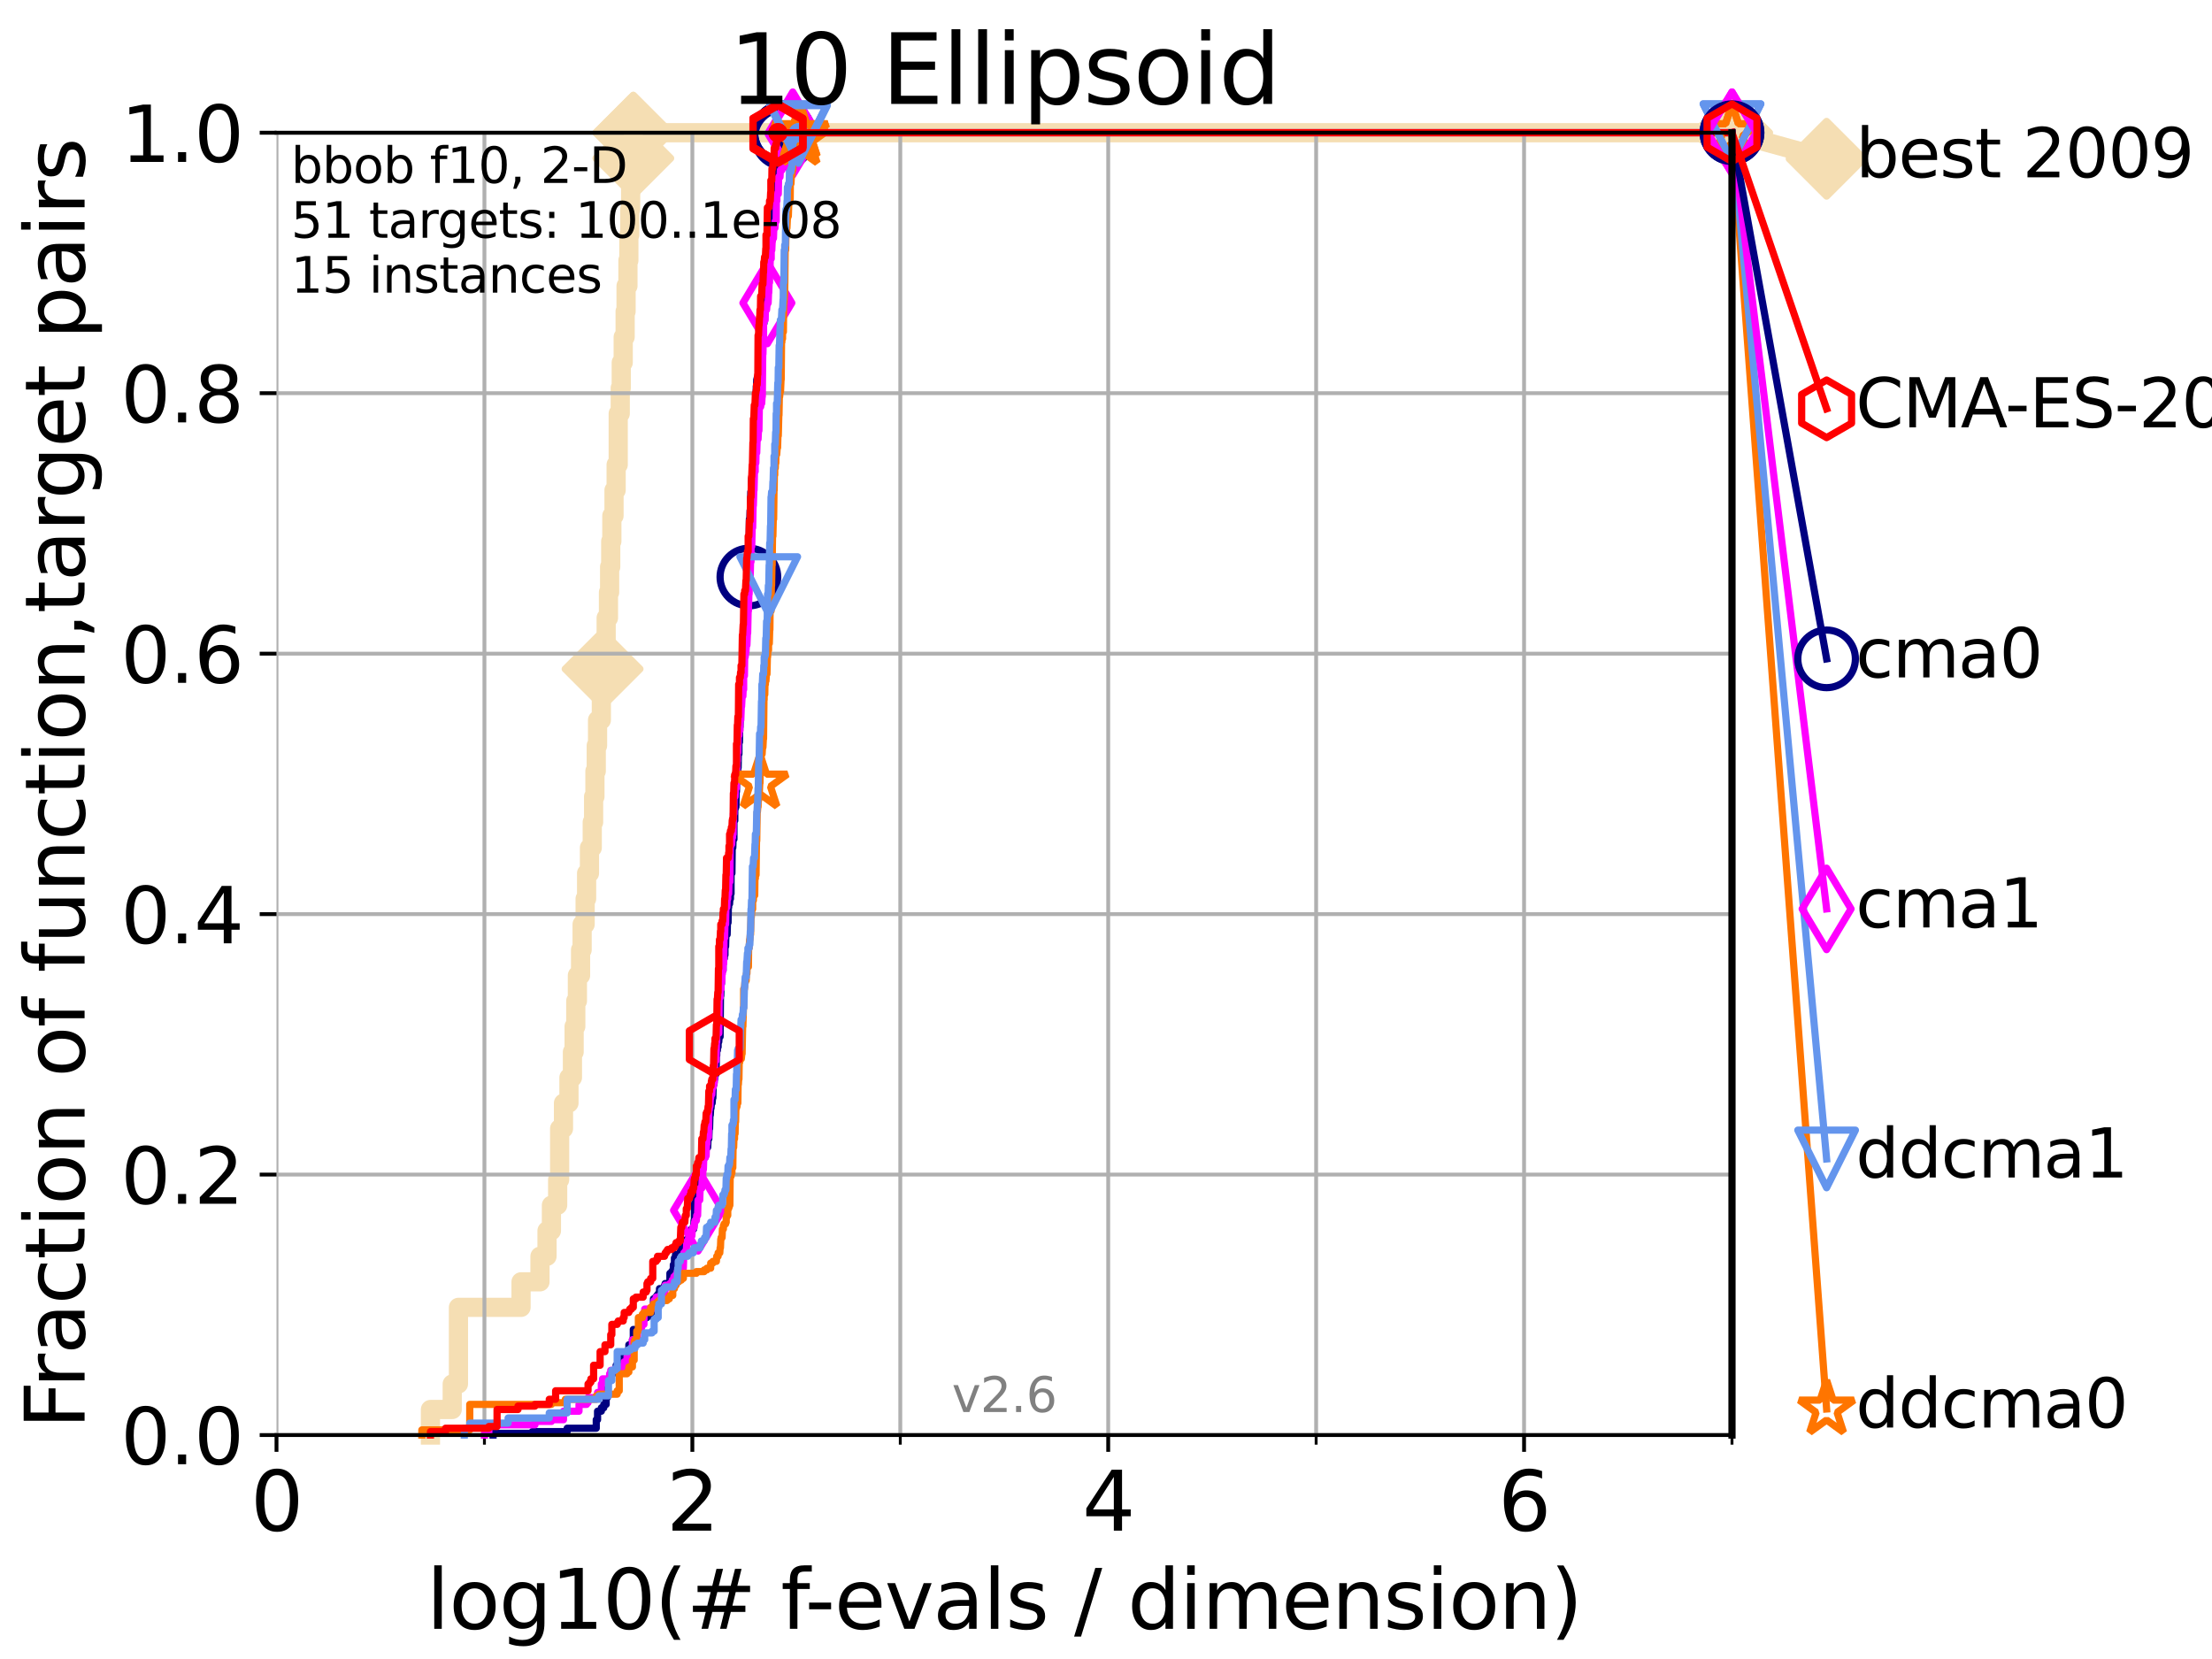<?xml version="1.0" encoding="utf-8" standalone="no"?>
<!DOCTYPE svg PUBLIC "-//W3C//DTD SVG 1.1//EN"
  "http://www.w3.org/Graphics/SVG/1.1/DTD/svg11.dtd">
<svg xmlns:xlink="http://www.w3.org/1999/xlink" width="460.8pt" height="345.6pt" viewBox="0 0 460.8 345.6" xmlns="http://www.w3.org/2000/svg" version="1.1">
 <defs>
  <style type="text/css">*{stroke-linejoin: round; stroke-linecap: butt}</style>
 </defs>
 <g id="figure_1">
  <g id="patch_1">
   <path d="M 0 345.6 
L 460.8 345.6 
L 460.8 0 
L 0 0 
z
" style="fill: #ffffff"/>
  </g>
  <g id="axes_1">
   <g id="patch_2">
    <path d="M 57.6 298.944 
L 360.806 298.944 
L 360.806 27.648 
L 57.6 27.648 
z
" style="fill: #ffffff"/>
   </g>
   <g id="line2d_1">
    <path d="M 89.669 298.944 
L 89.669 293.624 
L 94.206 293.624 
L 94.206 288.305 
L 95.503 288.305 
L 95.503 272.346 
L 108.543 272.346 
L 108.543 267.027 
L 112.488 267.027 
L 112.488 261.707 
L 113.954 261.707 
L 113.954 256.388 
L 114.872 256.388 
L 114.872 251.068 
L 116.17 251.068 
L 116.17 245.749 
L 116.584 245.749 
L 116.584 235.11 
L 117.384 235.11 
L 117.384 229.79 
L 118.525 229.79 
L 118.525 224.471 
L 119.248 224.471 
L 119.248 219.151 
L 119.6 219.151 
L 119.6 213.832 
L 119.945 213.832 
L 119.945 208.512 
L 120.284 208.512 
L 120.284 203.192 
L 120.944 203.192 
L 120.944 197.873 
L 121.266 197.873 
L 121.266 192.553 
L 121.893 192.553 
L 121.893 187.234 
L 122.199 187.234 
L 122.199 181.914 
L 122.796 181.914 
L 122.796 176.595 
L 123.375 176.595 
L 123.375 171.275 
L 123.658 171.275 
L 123.658 165.956 
L 123.936 165.956 
L 123.936 160.636 
L 124.211 160.636 
L 124.211 155.317 
L 124.482 155.317 
L 124.482 149.997 
L 125.271 149.997 
L 125.271 144.678 
L 125.527 144.678 
L 125.527 139.358 
L 126.029 139.358 
L 126.029 134.039 
L 126.275 134.039 
L 126.275 128.719 
L 126.757 128.719 
L 126.757 123.4 
L 126.994 123.4 
L 126.994 118.08 
L 127.227 118.08 
L 127.227 112.76 
L 127.458 112.76 
L 127.458 107.441 
L 127.911 107.441 
L 127.911 102.121 
L 128.354 102.121 
L 128.354 96.802 
L 128.786 96.802 
L 128.786 86.163 
L 129.209 86.163 
L 129.209 80.843 
L 129.417 80.843 
L 129.417 75.524 
L 129.826 75.524 
L 129.826 70.204 
L 130.226 70.204 
L 130.226 64.885 
L 130.423 64.885 
L 130.423 59.565 
L 130.811 59.565 
L 130.811 54.246 
L 131.002 54.246 
L 131.002 48.926 
L 131.191 48.926 
L 131.191 43.607 
L 131.378 43.607 
L 131.378 38.287 
L 131.564 38.287 
L 131.564 32.968 
L 131.929 32.968 
L 131.929 27.648 
L 360.806 27.648 
" style="fill: none; stroke: #f5deb3; stroke-width: 4; stroke-linecap: square"/>
   </g>
   <g id="line2d_2">
    <defs>
     <path id="m1a08caf70d" d="M -0 7.778 
L 7.778 0 
L 0 -7.778 
L -7.778 -0 
z
" style="stroke: #f5deb3; stroke-width: 1.5; stroke-linejoin: miter"/>
    </defs>
    <g>
     <use xlink:href="#m1a08caf70d" x="125.527" y="139.358" style="fill: #f5deb3; stroke: #f5deb3; stroke-width: 1.5; stroke-linejoin: miter"/>
     <use xlink:href="#m1a08caf70d" x="131.929" y="32.968" style="fill: #f5deb3; stroke: #f5deb3; stroke-width: 1.5; stroke-linejoin: miter"/>
     <use xlink:href="#m1a08caf70d" x="131.929" y="27.648" style="fill: #f5deb3; stroke: #f5deb3; stroke-width: 1.5; stroke-linejoin: miter"/>
     <use xlink:href="#m1a08caf70d" x="131.929" y="27.648" style="fill: #f5deb3; stroke: #f5deb3; stroke-width: 1.5; stroke-linejoin: miter"/>
     <use xlink:href="#m1a08caf70d" x="360.806" y="27.648" style="fill: #f5deb3; stroke: #f5deb3; stroke-width: 1.5; stroke-linejoin: miter"/>
    </g>
   </g>
   <g id="line2d_3">
    <path style="fill: none; stroke: #f5deb3; stroke-width: 4; stroke-linecap: square"/>
    <g/>
   </g>
   <g id="line2d_4">
    <path d="M 360.806 27.648 
L 380.515 33.074 
" style="fill: none; stroke: #f5deb3; stroke-width: 4; stroke-linecap: square"/>
    <g>
     <use xlink:href="#m1a08caf70d" x="360.806" y="27.648" style="fill: #f5deb3; stroke: #f5deb3; stroke-width: 1.5; stroke-linejoin: miter"/>
     <use xlink:href="#m1a08caf70d" x="380.515" y="33.074" style="fill: #f5deb3; stroke: #f5deb3; stroke-width: 1.5; stroke-linejoin: miter"/>
    </g>
   </g>
   <g id="matplotlib.axis_1">
    <g id="xtick_1">
     <g id="line2d_5">
      <path d="M 57.6 298.944 
L 57.6 27.648 
" clip-path="url(#pb482957156)" style="fill: none; stroke: #b0b0b0; stroke-width: 0.8; stroke-linecap: square"/>
     </g>
     <g id="line2d_6">
      <defs>
       <path id="mbce2c383fd" d="M 0 0 
L 0 3.5 
" style="stroke: #000000; stroke-width: 0.8"/>
      </defs>
      <g>
       <use xlink:href="#mbce2c383fd" x="57.6" y="298.944" style="stroke: #000000; stroke-width: 0.8"/>
      </g>
     </g>
     <g id="text_1">
      <!-- 0 -->
      <g transform="translate(52.192 318.861)scale(0.17 -0.17)">
       <defs>
        <path id="DejaVuSans-30" d="M 2034 4250 
Q 1547 4250 1301 3770 
Q 1056 3291 1056 2328 
Q 1056 1369 1301 889 
Q 1547 409 2034 409 
Q 2525 409 2770 889 
Q 3016 1369 3016 2328 
Q 3016 3291 2770 3770 
Q 2525 4250 2034 4250 
z
M 2034 4750 
Q 2819 4750 3233 4129 
Q 3647 3509 3647 2328 
Q 3647 1150 3233 529 
Q 2819 -91 2034 -91 
Q 1250 -91 836 529 
Q 422 1150 422 2328 
Q 422 3509 836 4129 
Q 1250 4750 2034 4750 
z
" transform="scale(0.016)"/>
       </defs>
       <use xlink:href="#DejaVuSans-30"/>
      </g>
     </g>
    </g>
    <g id="xtick_2">
     <g id="line2d_7">
      <path d="M 144.23 298.944 
L 144.23 27.648 
" clip-path="url(#pb482957156)" style="fill: none; stroke: #b0b0b0; stroke-width: 0.8; stroke-linecap: square"/>
     </g>
     <g id="line2d_8">
      <g>
       <use xlink:href="#mbce2c383fd" x="144.23" y="298.944" style="stroke: #000000; stroke-width: 0.8"/>
      </g>
     </g>
     <g id="text_2">
      <!-- 2 -->
      <g transform="translate(138.822 318.861)scale(0.17 -0.17)">
       <defs>
        <path id="DejaVuSans-32" d="M 1228 531 
L 3431 531 
L 3431 0 
L 469 0 
L 469 531 
Q 828 903 1448 1529 
Q 2069 2156 2228 2338 
Q 2531 2678 2651 2914 
Q 2772 3150 2772 3378 
Q 2772 3750 2511 3984 
Q 2250 4219 1831 4219 
Q 1534 4219 1204 4116 
Q 875 4013 500 3803 
L 500 4441 
Q 881 4594 1212 4672 
Q 1544 4750 1819 4750 
Q 2544 4750 2975 4387 
Q 3406 4025 3406 3419 
Q 3406 3131 3298 2873 
Q 3191 2616 2906 2266 
Q 2828 2175 2409 1742 
Q 1991 1309 1228 531 
z
" transform="scale(0.016)"/>
       </defs>
       <use xlink:href="#DejaVuSans-32"/>
      </g>
     </g>
    </g>
    <g id="xtick_3">
     <g id="line2d_9">
      <path d="M 230.861 298.944 
L 230.861 27.648 
" clip-path="url(#pb482957156)" style="fill: none; stroke: #b0b0b0; stroke-width: 0.8; stroke-linecap: square"/>
     </g>
     <g id="line2d_10">
      <g>
       <use xlink:href="#mbce2c383fd" x="230.861" y="298.944" style="stroke: #000000; stroke-width: 0.8"/>
      </g>
     </g>
     <g id="text_3">
      <!-- 4 -->
      <g transform="translate(225.453 318.861)scale(0.17 -0.17)">
       <defs>
        <path id="DejaVuSans-34" d="M 2419 4116 
L 825 1625 
L 2419 1625 
L 2419 4116 
z
M 2253 4666 
L 3047 4666 
L 3047 1625 
L 3713 1625 
L 3713 1100 
L 3047 1100 
L 3047 0 
L 2419 0 
L 2419 1100 
L 313 1100 
L 313 1709 
L 2253 4666 
z
" transform="scale(0.016)"/>
       </defs>
       <use xlink:href="#DejaVuSans-34"/>
      </g>
     </g>
    </g>
    <g id="xtick_4">
     <g id="line2d_11">
      <path d="M 317.491 298.944 
L 317.491 27.648 
" clip-path="url(#pb482957156)" style="fill: none; stroke: #b0b0b0; stroke-width: 0.8; stroke-linecap: square"/>
     </g>
     <g id="line2d_12">
      <g>
       <use xlink:href="#mbce2c383fd" x="317.491" y="298.944" style="stroke: #000000; stroke-width: 0.8"/>
      </g>
     </g>
     <g id="text_4">
      <!-- 6 -->
      <g transform="translate(312.083 318.861)scale(0.17 -0.17)">
       <defs>
        <path id="DejaVuSans-36" d="M 2113 2584 
Q 1688 2584 1439 2293 
Q 1191 2003 1191 1497 
Q 1191 994 1439 701 
Q 1688 409 2113 409 
Q 2538 409 2786 701 
Q 3034 994 3034 1497 
Q 3034 2003 2786 2293 
Q 2538 2584 2113 2584 
z
M 3366 4563 
L 3366 3988 
Q 3128 4100 2886 4159 
Q 2644 4219 2406 4219 
Q 1781 4219 1451 3797 
Q 1122 3375 1075 2522 
Q 1259 2794 1537 2939 
Q 1816 3084 2150 3084 
Q 2853 3084 3261 2657 
Q 3669 2231 3669 1497 
Q 3669 778 3244 343 
Q 2819 -91 2113 -91 
Q 1303 -91 875 529 
Q 447 1150 447 2328 
Q 447 3434 972 4092 
Q 1497 4750 2381 4750 
Q 2619 4750 2861 4703 
Q 3103 4656 3366 4563 
z
" transform="scale(0.016)"/>
       </defs>
       <use xlink:href="#DejaVuSans-36"/>
      </g>
     </g>
    </g>
    <g id="xtick_5">
     <g id="line2d_13">
      <path d="M 100.915 298.944 
L 100.915 27.648 
" clip-path="url(#pb482957156)" style="fill: none; stroke: #b0b0b0; stroke-width: 0.8; stroke-linecap: square"/>
     </g>
     <g id="line2d_14">
      <defs>
       <path id="mb96c51feb5" d="M 0 0 
L 0 2 
" style="stroke: #000000; stroke-width: 0.6"/>
      </defs>
      <g>
       <use xlink:href="#mb96c51feb5" x="100.915" y="298.944" style="stroke: #000000; stroke-width: 0.6"/>
      </g>
     </g>
    </g>
    <g id="xtick_6">
     <g id="line2d_15">
      <path d="M 187.546 298.944 
L 187.546 27.648 
" clip-path="url(#pb482957156)" style="fill: none; stroke: #b0b0b0; stroke-width: 0.8; stroke-linecap: square"/>
     </g>
     <g id="line2d_16">
      <g>
       <use xlink:href="#mb96c51feb5" x="187.546" y="298.944" style="stroke: #000000; stroke-width: 0.6"/>
      </g>
     </g>
    </g>
    <g id="xtick_7">
     <g id="line2d_17">
      <path d="M 274.176 298.944 
L 274.176 27.648 
" clip-path="url(#pb482957156)" style="fill: none; stroke: #b0b0b0; stroke-width: 0.8; stroke-linecap: square"/>
     </g>
     <g id="line2d_18">
      <g>
       <use xlink:href="#mb96c51feb5" x="274.176" y="298.944" style="stroke: #000000; stroke-width: 0.6"/>
      </g>
     </g>
    </g>
    <g id="xtick_8">
     <g id="line2d_19">
      <path d="M 360.806 298.944 
L 360.806 27.648 
" clip-path="url(#pb482957156)" style="fill: none; stroke: #b0b0b0; stroke-width: 0.8; stroke-linecap: square"/>
     </g>
     <g id="line2d_20">
      <g>
       <use xlink:href="#mb96c51feb5" x="360.806" y="298.944" style="stroke: #000000; stroke-width: 0.6"/>
      </g>
     </g>
    </g>
    <g id="text_5">
     <!-- log10(# f-evals / dimension) -->
     <g transform="translate(88.823 339.314)scale(0.17 -0.17)">
      <defs>
       <path id="DejaVuSans-6c" d="M 603 4863 
L 1178 4863 
L 1178 0 
L 603 0 
L 603 4863 
z
" transform="scale(0.016)"/>
       <path id="DejaVuSans-6f" d="M 1959 3097 
Q 1497 3097 1228 2736 
Q 959 2375 959 1747 
Q 959 1119 1226 758 
Q 1494 397 1959 397 
Q 2419 397 2687 759 
Q 2956 1122 2956 1747 
Q 2956 2369 2687 2733 
Q 2419 3097 1959 3097 
z
M 1959 3584 
Q 2709 3584 3137 3096 
Q 3566 2609 3566 1747 
Q 3566 888 3137 398 
Q 2709 -91 1959 -91 
Q 1206 -91 779 398 
Q 353 888 353 1747 
Q 353 2609 779 3096 
Q 1206 3584 1959 3584 
z
" transform="scale(0.016)"/>
       <path id="DejaVuSans-67" d="M 2906 1791 
Q 2906 2416 2648 2759 
Q 2391 3103 1925 3103 
Q 1463 3103 1205 2759 
Q 947 2416 947 1791 
Q 947 1169 1205 825 
Q 1463 481 1925 481 
Q 2391 481 2648 825 
Q 2906 1169 2906 1791 
z
M 3481 434 
Q 3481 -459 3084 -895 
Q 2688 -1331 1869 -1331 
Q 1566 -1331 1297 -1286 
Q 1028 -1241 775 -1147 
L 775 -588 
Q 1028 -725 1275 -790 
Q 1522 -856 1778 -856 
Q 2344 -856 2625 -561 
Q 2906 -266 2906 331 
L 2906 616 
Q 2728 306 2450 153 
Q 2172 0 1784 0 
Q 1141 0 747 490 
Q 353 981 353 1791 
Q 353 2603 747 3093 
Q 1141 3584 1784 3584 
Q 2172 3584 2450 3431 
Q 2728 3278 2906 2969 
L 2906 3500 
L 3481 3500 
L 3481 434 
z
" transform="scale(0.016)"/>
       <path id="DejaVuSans-31" d="M 794 531 
L 1825 531 
L 1825 4091 
L 703 3866 
L 703 4441 
L 1819 4666 
L 2450 4666 
L 2450 531 
L 3481 531 
L 3481 0 
L 794 0 
L 794 531 
z
" transform="scale(0.016)"/>
       <path id="DejaVuSans-28" d="M 1984 4856 
Q 1566 4138 1362 3434 
Q 1159 2731 1159 2009 
Q 1159 1288 1364 580 
Q 1569 -128 1984 -844 
L 1484 -844 
Q 1016 -109 783 600 
Q 550 1309 550 2009 
Q 550 2706 781 3412 
Q 1013 4119 1484 4856 
L 1984 4856 
z
" transform="scale(0.016)"/>
       <path id="DejaVuSans-23" d="M 3272 2816 
L 2363 2816 
L 2100 1772 
L 3016 1772 
L 3272 2816 
z
M 2803 4594 
L 2478 3297 
L 3391 3297 
L 3719 4594 
L 4219 4594 
L 3897 3297 
L 4872 3297 
L 4872 2816 
L 3775 2816 
L 3519 1772 
L 4513 1772 
L 4513 1294 
L 3397 1294 
L 3072 0 
L 2572 0 
L 2894 1294 
L 1978 1294 
L 1656 0 
L 1153 0 
L 1478 1294 
L 494 1294 
L 494 1772 
L 1594 1772 
L 1856 2816 
L 850 2816 
L 850 3297 
L 1978 3297 
L 2297 4594 
L 2803 4594 
z
" transform="scale(0.016)"/>
       <path id="DejaVuSans-20" transform="scale(0.016)"/>
       <path id="DejaVuSans-66" d="M 2375 4863 
L 2375 4384 
L 1825 4384 
Q 1516 4384 1395 4259 
Q 1275 4134 1275 3809 
L 1275 3500 
L 2222 3500 
L 2222 3053 
L 1275 3053 
L 1275 0 
L 697 0 
L 697 3053 
L 147 3053 
L 147 3500 
L 697 3500 
L 697 3744 
Q 697 4328 969 4595 
Q 1241 4863 1831 4863 
L 2375 4863 
z
" transform="scale(0.016)"/>
       <path id="DejaVuSans-2d" d="M 313 2009 
L 1997 2009 
L 1997 1497 
L 313 1497 
L 313 2009 
z
" transform="scale(0.016)"/>
       <path id="DejaVuSans-65" d="M 3597 1894 
L 3597 1613 
L 953 1613 
Q 991 1019 1311 708 
Q 1631 397 2203 397 
Q 2534 397 2845 478 
Q 3156 559 3463 722 
L 3463 178 
Q 3153 47 2828 -22 
Q 2503 -91 2169 -91 
Q 1331 -91 842 396 
Q 353 884 353 1716 
Q 353 2575 817 3079 
Q 1281 3584 2069 3584 
Q 2775 3584 3186 3129 
Q 3597 2675 3597 1894 
z
M 3022 2063 
Q 3016 2534 2758 2815 
Q 2500 3097 2075 3097 
Q 1594 3097 1305 2825 
Q 1016 2553 972 2059 
L 3022 2063 
z
" transform="scale(0.016)"/>
       <path id="DejaVuSans-76" d="M 191 3500 
L 800 3500 
L 1894 563 
L 2988 3500 
L 3597 3500 
L 2284 0 
L 1503 0 
L 191 3500 
z
" transform="scale(0.016)"/>
       <path id="DejaVuSans-61" d="M 2194 1759 
Q 1497 1759 1228 1600 
Q 959 1441 959 1056 
Q 959 750 1161 570 
Q 1363 391 1709 391 
Q 2188 391 2477 730 
Q 2766 1069 2766 1631 
L 2766 1759 
L 2194 1759 
z
M 3341 1997 
L 3341 0 
L 2766 0 
L 2766 531 
Q 2569 213 2275 61 
Q 1981 -91 1556 -91 
Q 1019 -91 701 211 
Q 384 513 384 1019 
Q 384 1609 779 1909 
Q 1175 2209 1959 2209 
L 2766 2209 
L 2766 2266 
Q 2766 2663 2505 2880 
Q 2244 3097 1772 3097 
Q 1472 3097 1187 3025 
Q 903 2953 641 2809 
L 641 3341 
Q 956 3463 1253 3523 
Q 1550 3584 1831 3584 
Q 2591 3584 2966 3190 
Q 3341 2797 3341 1997 
z
" transform="scale(0.016)"/>
       <path id="DejaVuSans-73" d="M 2834 3397 
L 2834 2853 
Q 2591 2978 2328 3040 
Q 2066 3103 1784 3103 
Q 1356 3103 1142 2972 
Q 928 2841 928 2578 
Q 928 2378 1081 2264 
Q 1234 2150 1697 2047 
L 1894 2003 
Q 2506 1872 2764 1633 
Q 3022 1394 3022 966 
Q 3022 478 2636 193 
Q 2250 -91 1575 -91 
Q 1294 -91 989 -36 
Q 684 19 347 128 
L 347 722 
Q 666 556 975 473 
Q 1284 391 1588 391 
Q 1994 391 2212 530 
Q 2431 669 2431 922 
Q 2431 1156 2273 1281 
Q 2116 1406 1581 1522 
L 1381 1569 
Q 847 1681 609 1914 
Q 372 2147 372 2553 
Q 372 3047 722 3315 
Q 1072 3584 1716 3584 
Q 2034 3584 2315 3537 
Q 2597 3491 2834 3397 
z
" transform="scale(0.016)"/>
       <path id="DejaVuSans-2f" d="M 1625 4666 
L 2156 4666 
L 531 -594 
L 0 -594 
L 1625 4666 
z
" transform="scale(0.016)"/>
       <path id="DejaVuSans-64" d="M 2906 2969 
L 2906 4863 
L 3481 4863 
L 3481 0 
L 2906 0 
L 2906 525 
Q 2725 213 2448 61 
Q 2172 -91 1784 -91 
Q 1150 -91 751 415 
Q 353 922 353 1747 
Q 353 2572 751 3078 
Q 1150 3584 1784 3584 
Q 2172 3584 2448 3432 
Q 2725 3281 2906 2969 
z
M 947 1747 
Q 947 1113 1208 752 
Q 1469 391 1925 391 
Q 2381 391 2643 752 
Q 2906 1113 2906 1747 
Q 2906 2381 2643 2742 
Q 2381 3103 1925 3103 
Q 1469 3103 1208 2742 
Q 947 2381 947 1747 
z
" transform="scale(0.016)"/>
       <path id="DejaVuSans-69" d="M 603 3500 
L 1178 3500 
L 1178 0 
L 603 0 
L 603 3500 
z
M 603 4863 
L 1178 4863 
L 1178 4134 
L 603 4134 
L 603 4863 
z
" transform="scale(0.016)"/>
       <path id="DejaVuSans-6d" d="M 3328 2828 
Q 3544 3216 3844 3400 
Q 4144 3584 4550 3584 
Q 5097 3584 5394 3201 
Q 5691 2819 5691 2113 
L 5691 0 
L 5113 0 
L 5113 2094 
Q 5113 2597 4934 2840 
Q 4756 3084 4391 3084 
Q 3944 3084 3684 2787 
Q 3425 2491 3425 1978 
L 3425 0 
L 2847 0 
L 2847 2094 
Q 2847 2600 2669 2842 
Q 2491 3084 2119 3084 
Q 1678 3084 1418 2786 
Q 1159 2488 1159 1978 
L 1159 0 
L 581 0 
L 581 3500 
L 1159 3500 
L 1159 2956 
Q 1356 3278 1631 3431 
Q 1906 3584 2284 3584 
Q 2666 3584 2933 3390 
Q 3200 3197 3328 2828 
z
" transform="scale(0.016)"/>
       <path id="DejaVuSans-6e" d="M 3513 2113 
L 3513 0 
L 2938 0 
L 2938 2094 
Q 2938 2591 2744 2837 
Q 2550 3084 2163 3084 
Q 1697 3084 1428 2787 
Q 1159 2491 1159 1978 
L 1159 0 
L 581 0 
L 581 3500 
L 1159 3500 
L 1159 2956 
Q 1366 3272 1645 3428 
Q 1925 3584 2291 3584 
Q 2894 3584 3203 3211 
Q 3513 2838 3513 2113 
z
" transform="scale(0.016)"/>
       <path id="DejaVuSans-29" d="M 513 4856 
L 1013 4856 
Q 1481 4119 1714 3412 
Q 1947 2706 1947 2009 
Q 1947 1309 1714 600 
Q 1481 -109 1013 -844 
L 513 -844 
Q 928 -128 1133 580 
Q 1338 1288 1338 2009 
Q 1338 2731 1133 3434 
Q 928 4138 513 4856 
z
" transform="scale(0.016)"/>
      </defs>
      <use xlink:href="#DejaVuSans-6c"/>
      <use xlink:href="#DejaVuSans-6f" x="27.783"/>
      <use xlink:href="#DejaVuSans-67" x="88.965"/>
      <use xlink:href="#DejaVuSans-31" x="152.441"/>
      <use xlink:href="#DejaVuSans-30" x="216.064"/>
      <use xlink:href="#DejaVuSans-28" x="279.688"/>
      <use xlink:href="#DejaVuSans-23" x="318.701"/>
      <use xlink:href="#DejaVuSans-20" x="402.49"/>
      <use xlink:href="#DejaVuSans-66" x="434.277"/>
      <use xlink:href="#DejaVuSans-2d" x="463.982"/>
      <use xlink:href="#DejaVuSans-65" x="500.066"/>
      <use xlink:href="#DejaVuSans-76" x="561.59"/>
      <use xlink:href="#DejaVuSans-61" x="620.77"/>
      <use xlink:href="#DejaVuSans-6c" x="682.049"/>
      <use xlink:href="#DejaVuSans-73" x="709.832"/>
      <use xlink:href="#DejaVuSans-20" x="761.932"/>
      <use xlink:href="#DejaVuSans-2f" x="793.719"/>
      <use xlink:href="#DejaVuSans-20" x="827.41"/>
      <use xlink:href="#DejaVuSans-64" x="859.197"/>
      <use xlink:href="#DejaVuSans-69" x="922.674"/>
      <use xlink:href="#DejaVuSans-6d" x="950.457"/>
      <use xlink:href="#DejaVuSans-65" x="1047.869"/>
      <use xlink:href="#DejaVuSans-6e" x="1109.393"/>
      <use xlink:href="#DejaVuSans-73" x="1172.771"/>
      <use xlink:href="#DejaVuSans-69" x="1224.871"/>
      <use xlink:href="#DejaVuSans-6f" x="1252.654"/>
      <use xlink:href="#DejaVuSans-6e" x="1313.836"/>
      <use xlink:href="#DejaVuSans-29" x="1377.215"/>
     </g>
    </g>
   </g>
   <g id="matplotlib.axis_2">
    <g id="ytick_1">
     <g id="line2d_21">
      <path d="M 57.6 298.944 
L 360.806 298.944 
" clip-path="url(#pb482957156)" style="fill: none; stroke: #b0b0b0; stroke-width: 0.8; stroke-linecap: square"/>
     </g>
     <g id="line2d_22">
      <defs>
       <path id="m2b6a6c200d" d="M 0 0 
L -3.5 0 
" style="stroke: #000000; stroke-width: 0.8"/>
      </defs>
      <g>
       <use xlink:href="#m2b6a6c200d" x="57.6" y="298.944" style="stroke: #000000; stroke-width: 0.8"/>
      </g>
     </g>
     <g id="text_6">
      <!-- 0.0 -->
      <g transform="translate(25.155 305.023)scale(0.16 -0.16)">
       <defs>
        <path id="DejaVuSans-2e" d="M 684 794 
L 1344 794 
L 1344 0 
L 684 0 
L 684 794 
z
" transform="scale(0.016)"/>
       </defs>
       <use xlink:href="#DejaVuSans-30"/>
       <use xlink:href="#DejaVuSans-2e" x="63.623"/>
       <use xlink:href="#DejaVuSans-30" x="95.41"/>
      </g>
     </g>
    </g>
    <g id="ytick_2">
     <g id="line2d_23">
      <path d="M 57.6 244.685 
L 360.806 244.685 
" clip-path="url(#pb482957156)" style="fill: none; stroke: #b0b0b0; stroke-width: 0.8; stroke-linecap: square"/>
     </g>
     <g id="line2d_24">
      <g>
       <use xlink:href="#m2b6a6c200d" x="57.6" y="244.685" style="stroke: #000000; stroke-width: 0.8"/>
      </g>
     </g>
     <g id="text_7">
      <!-- 0.2 -->
      <g transform="translate(25.155 250.764)scale(0.16 -0.16)">
       <use xlink:href="#DejaVuSans-30"/>
       <use xlink:href="#DejaVuSans-2e" x="63.623"/>
       <use xlink:href="#DejaVuSans-32" x="95.41"/>
      </g>
     </g>
    </g>
    <g id="ytick_3">
     <g id="line2d_25">
      <path d="M 57.6 190.426 
L 360.806 190.426 
" clip-path="url(#pb482957156)" style="fill: none; stroke: #b0b0b0; stroke-width: 0.8; stroke-linecap: square"/>
     </g>
     <g id="line2d_26">
      <g>
       <use xlink:href="#m2b6a6c200d" x="57.6" y="190.426" style="stroke: #000000; stroke-width: 0.8"/>
      </g>
     </g>
     <g id="text_8">
      <!-- 0.4 -->
      <g transform="translate(25.155 196.504)scale(0.16 -0.16)">
       <use xlink:href="#DejaVuSans-30"/>
       <use xlink:href="#DejaVuSans-2e" x="63.623"/>
       <use xlink:href="#DejaVuSans-34" x="95.41"/>
      </g>
     </g>
    </g>
    <g id="ytick_4">
     <g id="line2d_27">
      <path d="M 57.6 136.166 
L 360.806 136.166 
" clip-path="url(#pb482957156)" style="fill: none; stroke: #b0b0b0; stroke-width: 0.8; stroke-linecap: square"/>
     </g>
     <g id="line2d_28">
      <g>
       <use xlink:href="#m2b6a6c200d" x="57.6" y="136.166" style="stroke: #000000; stroke-width: 0.8"/>
      </g>
     </g>
     <g id="text_9">
      <!-- 0.6 -->
      <g transform="translate(25.155 142.245)scale(0.16 -0.16)">
       <use xlink:href="#DejaVuSans-30"/>
       <use xlink:href="#DejaVuSans-2e" x="63.623"/>
       <use xlink:href="#DejaVuSans-36" x="95.41"/>
      </g>
     </g>
    </g>
    <g id="ytick_5">
     <g id="line2d_29">
      <path d="M 57.6 81.907 
L 360.806 81.907 
" clip-path="url(#pb482957156)" style="fill: none; stroke: #b0b0b0; stroke-width: 0.8; stroke-linecap: square"/>
     </g>
     <g id="line2d_30">
      <g>
       <use xlink:href="#m2b6a6c200d" x="57.6" y="81.907" style="stroke: #000000; stroke-width: 0.8"/>
      </g>
     </g>
     <g id="text_10">
      <!-- 0.8 -->
      <g transform="translate(25.155 87.986)scale(0.16 -0.16)">
       <defs>
        <path id="DejaVuSans-38" d="M 2034 2216 
Q 1584 2216 1326 1975 
Q 1069 1734 1069 1313 
Q 1069 891 1326 650 
Q 1584 409 2034 409 
Q 2484 409 2743 651 
Q 3003 894 3003 1313 
Q 3003 1734 2745 1975 
Q 2488 2216 2034 2216 
z
M 1403 2484 
Q 997 2584 770 2862 
Q 544 3141 544 3541 
Q 544 4100 942 4425 
Q 1341 4750 2034 4750 
Q 2731 4750 3128 4425 
Q 3525 4100 3525 3541 
Q 3525 3141 3298 2862 
Q 3072 2584 2669 2484 
Q 3125 2378 3379 2068 
Q 3634 1759 3634 1313 
Q 3634 634 3220 271 
Q 2806 -91 2034 -91 
Q 1263 -91 848 271 
Q 434 634 434 1313 
Q 434 1759 690 2068 
Q 947 2378 1403 2484 
z
M 1172 3481 
Q 1172 3119 1398 2916 
Q 1625 2713 2034 2713 
Q 2441 2713 2670 2916 
Q 2900 3119 2900 3481 
Q 2900 3844 2670 4047 
Q 2441 4250 2034 4250 
Q 1625 4250 1398 4047 
Q 1172 3844 1172 3481 
z
" transform="scale(0.016)"/>
       </defs>
       <use xlink:href="#DejaVuSans-30"/>
       <use xlink:href="#DejaVuSans-2e" x="63.623"/>
       <use xlink:href="#DejaVuSans-38" x="95.41"/>
      </g>
     </g>
    </g>
    <g id="ytick_6">
     <g id="line2d_31">
      <path d="M 57.6 27.648 
L 360.806 27.648 
" clip-path="url(#pb482957156)" style="fill: none; stroke: #b0b0b0; stroke-width: 0.8; stroke-linecap: square"/>
     </g>
     <g id="line2d_32">
      <g>
       <use xlink:href="#m2b6a6c200d" x="57.6" y="27.648" style="stroke: #000000; stroke-width: 0.8"/>
      </g>
     </g>
     <g id="text_11">
      <!-- 1.0 -->
      <g transform="translate(25.155 33.727)scale(0.16 -0.16)">
       <use xlink:href="#DejaVuSans-31"/>
       <use xlink:href="#DejaVuSans-2e" x="63.623"/>
       <use xlink:href="#DejaVuSans-30" x="95.41"/>
      </g>
     </g>
    </g>
    <g id="text_12">
     <!-- Fraction of function,target pairs -->
     <g transform="translate(17.62 297.681)rotate(-90)scale(0.17 -0.17)">
      <defs>
       <path id="DejaVuSans-46" d="M 628 4666 
L 3309 4666 
L 3309 4134 
L 1259 4134 
L 1259 2759 
L 3109 2759 
L 3109 2228 
L 1259 2228 
L 1259 0 
L 628 0 
L 628 4666 
z
" transform="scale(0.016)"/>
       <path id="DejaVuSans-72" d="M 2631 2963 
Q 2534 3019 2420 3045 
Q 2306 3072 2169 3072 
Q 1681 3072 1420 2755 
Q 1159 2438 1159 1844 
L 1159 0 
L 581 0 
L 581 3500 
L 1159 3500 
L 1159 2956 
Q 1341 3275 1631 3429 
Q 1922 3584 2338 3584 
Q 2397 3584 2469 3576 
Q 2541 3569 2628 3553 
L 2631 2963 
z
" transform="scale(0.016)"/>
       <path id="DejaVuSans-63" d="M 3122 3366 
L 3122 2828 
Q 2878 2963 2633 3030 
Q 2388 3097 2138 3097 
Q 1578 3097 1268 2742 
Q 959 2388 959 1747 
Q 959 1106 1268 751 
Q 1578 397 2138 397 
Q 2388 397 2633 464 
Q 2878 531 3122 666 
L 3122 134 
Q 2881 22 2623 -34 
Q 2366 -91 2075 -91 
Q 1284 -91 818 406 
Q 353 903 353 1747 
Q 353 2603 823 3093 
Q 1294 3584 2113 3584 
Q 2378 3584 2631 3529 
Q 2884 3475 3122 3366 
z
" transform="scale(0.016)"/>
       <path id="DejaVuSans-74" d="M 1172 4494 
L 1172 3500 
L 2356 3500 
L 2356 3053 
L 1172 3053 
L 1172 1153 
Q 1172 725 1289 603 
Q 1406 481 1766 481 
L 2356 481 
L 2356 0 
L 1766 0 
Q 1100 0 847 248 
Q 594 497 594 1153 
L 594 3053 
L 172 3053 
L 172 3500 
L 594 3500 
L 594 4494 
L 1172 4494 
z
" transform="scale(0.016)"/>
       <path id="DejaVuSans-75" d="M 544 1381 
L 544 3500 
L 1119 3500 
L 1119 1403 
Q 1119 906 1312 657 
Q 1506 409 1894 409 
Q 2359 409 2629 706 
Q 2900 1003 2900 1516 
L 2900 3500 
L 3475 3500 
L 3475 0 
L 2900 0 
L 2900 538 
Q 2691 219 2414 64 
Q 2138 -91 1772 -91 
Q 1169 -91 856 284 
Q 544 659 544 1381 
z
M 1991 3584 
L 1991 3584 
z
" transform="scale(0.016)"/>
       <path id="DejaVuSans-2c" d="M 750 794 
L 1409 794 
L 1409 256 
L 897 -744 
L 494 -744 
L 750 256 
L 750 794 
z
" transform="scale(0.016)"/>
       <path id="DejaVuSans-70" d="M 1159 525 
L 1159 -1331 
L 581 -1331 
L 581 3500 
L 1159 3500 
L 1159 2969 
Q 1341 3281 1617 3432 
Q 1894 3584 2278 3584 
Q 2916 3584 3314 3078 
Q 3713 2572 3713 1747 
Q 3713 922 3314 415 
Q 2916 -91 2278 -91 
Q 1894 -91 1617 61 
Q 1341 213 1159 525 
z
M 3116 1747 
Q 3116 2381 2855 2742 
Q 2594 3103 2138 3103 
Q 1681 3103 1420 2742 
Q 1159 2381 1159 1747 
Q 1159 1113 1420 752 
Q 1681 391 2138 391 
Q 2594 391 2855 752 
Q 3116 1113 3116 1747 
z
" transform="scale(0.016)"/>
      </defs>
      <use xlink:href="#DejaVuSans-46"/>
      <use xlink:href="#DejaVuSans-72" x="50.27"/>
      <use xlink:href="#DejaVuSans-61" x="91.383"/>
      <use xlink:href="#DejaVuSans-63" x="152.662"/>
      <use xlink:href="#DejaVuSans-74" x="207.643"/>
      <use xlink:href="#DejaVuSans-69" x="246.852"/>
      <use xlink:href="#DejaVuSans-6f" x="274.635"/>
      <use xlink:href="#DejaVuSans-6e" x="335.816"/>
      <use xlink:href="#DejaVuSans-20" x="399.195"/>
      <use xlink:href="#DejaVuSans-6f" x="430.982"/>
      <use xlink:href="#DejaVuSans-66" x="492.164"/>
      <use xlink:href="#DejaVuSans-20" x="527.369"/>
      <use xlink:href="#DejaVuSans-66" x="559.156"/>
      <use xlink:href="#DejaVuSans-75" x="594.361"/>
      <use xlink:href="#DejaVuSans-6e" x="657.74"/>
      <use xlink:href="#DejaVuSans-63" x="721.119"/>
      <use xlink:href="#DejaVuSans-74" x="776.1"/>
      <use xlink:href="#DejaVuSans-69" x="815.309"/>
      <use xlink:href="#DejaVuSans-6f" x="843.092"/>
      <use xlink:href="#DejaVuSans-6e" x="904.273"/>
      <use xlink:href="#DejaVuSans-2c" x="967.652"/>
      <use xlink:href="#DejaVuSans-74" x="999.439"/>
      <use xlink:href="#DejaVuSans-61" x="1038.648"/>
      <use xlink:href="#DejaVuSans-72" x="1099.928"/>
      <use xlink:href="#DejaVuSans-67" x="1139.291"/>
      <use xlink:href="#DejaVuSans-65" x="1202.768"/>
      <use xlink:href="#DejaVuSans-74" x="1264.291"/>
      <use xlink:href="#DejaVuSans-20" x="1303.5"/>
      <use xlink:href="#DejaVuSans-70" x="1335.287"/>
      <use xlink:href="#DejaVuSans-61" x="1398.764"/>
      <use xlink:href="#DejaVuSans-69" x="1460.043"/>
      <use xlink:href="#DejaVuSans-72" x="1487.826"/>
      <use xlink:href="#DejaVuSans-73" x="1528.939"/>
     </g>
    </g>
   </g>
   <g id="line2d_33">
    <defs>
     <path id="m5309c610aa" d="M 0 1.5 
C 0.398 1.5 0.779 1.342 1.061 1.061 
C 1.342 0.779 1.5 0.398 1.5 0 
C 1.5 -0.398 1.342 -0.779 1.061 -1.061 
C 0.779 -1.342 0.398 -1.5 0 -1.5 
C -0.398 -1.5 -0.779 -1.342 -1.061 -1.061 
C -1.342 -0.779 -1.5 -0.398 -1.5 0 
C -1.5 0.398 -1.342 0.779 -1.061 1.061 
C -0.779 1.342 -0.398 1.5 0 1.5 
z
" style="stroke: #f5deb3"/>
    </defs>
    <g>
     <use xlink:href="#m5309c610aa" x="131.929" y="27.648" style="fill: #f5deb3; stroke: #f5deb3"/>
     <use xlink:href="#m5309c610aa" x="131.929" y="27.648" style="fill: #f5deb3; stroke: #f5deb3"/>
    </g>
   </g>
   <g id="line2d_34">
    <defs>
     <path id="m95d5edd976" d="M 0 1.5 
C 0.398 1.5 0.779 1.342 1.061 1.061 
C 1.342 0.779 1.5 0.398 1.5 0 
C 1.5 -0.398 1.342 -0.779 1.061 -1.061 
C 0.779 -1.342 0.398 -1.5 0 -1.5 
C -0.398 -1.5 -0.779 -1.342 -1.061 -1.061 
C -1.342 -0.779 -1.5 -0.398 -1.5 0 
C -1.5 0.398 -1.342 0.779 -1.061 1.061 
C -0.779 1.342 -0.398 1.5 0 1.5 
z
" style="stroke: #000080"/>
    </defs>
    <g>
     <use xlink:href="#m95d5edd976" x="163.192" y="27.648" style="fill: #000080; stroke: #000080"/>
     <use xlink:href="#m95d5edd976" x="163.192" y="27.648" style="fill: #000080; stroke: #000080"/>
    </g>
   </g>
   <g id="line2d_35">
    <path d="M 102.708 298.944 
L 102.708 298.589 
L 110.897 298.589 
L 110.897 298.235 
L 118.152 298.235 
L 118.152 297.525 
L 124.211 297.525 
L 124.211 295.752 
L 124.482 295.752 
L 124.482 293.979 
L 125.271 293.979 
L 125.271 293.27 
L 125.779 293.27 
L 125.779 292.561 
L 126.275 292.561 
L 126.275 291.142 
L 126.517 291.142 
L 126.517 287.95 
L 126.757 287.95 
L 126.757 287.241 
L 126.994 287.241 
L 126.994 286.886 
L 127.227 286.886 
L 127.227 286.177 
L 127.686 286.177 
L 127.686 285.822 
L 128.354 285.822 
L 128.354 284.404 
L 128.786 284.404 
L 128.786 284.049 
L 129.209 284.049 
L 129.209 283.34 
L 129.623 283.34 
L 129.623 282.276 
L 130.423 282.276 
L 130.423 281.922 
L 130.811 281.922 
L 130.811 281.212 
L 131.002 281.212 
L 131.002 280.148 
L 131.747 280.148 
L 131.747 279.084 
L 131.929 279.084 
L 131.929 276.957 
L 133.323 276.957 
L 133.323 276.602 
L 133.49 276.602 
L 133.49 275.183 
L 133.656 275.183 
L 133.656 274.829 
L 134.305 274.829 
L 134.305 274.474 
L 134.777 274.474 
L 134.777 274.12 
L 135.981 274.12 
L 135.981 272.701 
L 136.127 272.701 
L 136.127 270.573 
L 136.556 270.573 
L 136.556 270.219 
L 136.837 270.219 
L 136.837 269.864 
L 137.113 269.864 
L 137.113 269.509 
L 137.386 269.509 
L 137.386 268.445 
L 138.439 268.445 
L 138.439 267.736 
L 138.566 267.736 
L 138.566 267.381 
L 139.556 267.381 
L 139.556 265.254 
L 139.915 265.254 
L 139.915 264.899 
L 140.15 264.899 
L 140.15 264.544 
L 140.266 264.544 
L 140.266 263.48 
L 140.497 263.48 
L 140.497 262.062 
L 140.725 262.062 
L 140.725 261.353 
L 141.611 261.353 
L 141.718 260.643 
L 141.932 260.643 
L 142.038 258.516 
L 143.066 258.516 
L 143.066 258.161 
L 143.754 258.161 
L 143.85 256.742 
L 144.041 256.742 
L 144.041 256.033 
L 144.51 256.033 
L 144.603 254.26 
L 144.695 254.26 
L 144.695 250.714 
L 144.878 250.714 
L 144.878 250.359 
L 145.058 250.359 
L 145.058 249.65 
L 145.415 249.65 
L 145.503 248.586 
L 145.678 248.586 
L 145.765 245.749 
L 145.852 245.749 
L 145.938 243.976 
L 146.023 243.976 
L 146.109 243.266 
L 146.278 243.266 
L 146.362 242.202 
L 146.446 242.202 
L 146.446 241.138 
L 146.86 241.138 
L 146.941 240.075 
L 147.022 240.075 
L 147.103 239.011 
L 147.424 239.011 
L 147.503 237.237 
L 147.66 237.237 
L 147.738 235.11 
L 147.816 235.11 
L 147.894 232.273 
L 147.971 232.273 
L 148.048 230.854 
L 148.125 230.854 
L 148.201 229.79 
L 148.353 229.79 
L 148.428 228.726 
L 148.503 228.726 
L 148.578 225.889 
L 148.727 225.889 
L 148.801 224.825 
L 148.874 224.825 
L 148.948 223.761 
L 149.166 223.761 
L 149.238 219.86 
L 149.31 219.86 
L 149.31 218.796 
L 149.453 218.796 
L 149.453 218.087 
L 149.595 218.087 
L 149.595 217.023 
L 149.736 217.023 
L 149.806 215.959 
L 150.015 215.959 
L 150.084 207.448 
L 150.152 207.448 
L 150.221 204.966 
L 150.289 204.966 
L 150.357 202.129 
L 150.627 202.129 
L 150.627 199.646 
L 150.893 199.646 
L 150.893 198.937 
L 151.024 198.937 
L 151.024 197.164 
L 151.155 197.164 
L 151.22 194.681 
L 151.478 194.681 
L 151.542 192.199 
L 151.669 192.199 
L 151.732 189.007 
L 151.795 189.007 
L 151.795 188.298 
L 151.983 188.298 
L 152.045 187.234 
L 152.169 187.234 
L 152.169 186.17 
L 152.292 186.17 
L 152.292 181.914 
L 152.475 181.914 
L 152.535 176.595 
L 152.656 176.595 
L 152.716 174.822 
L 152.895 174.822 
L 152.895 170.921 
L 153.072 170.921 
L 153.072 168.438 
L 153.189 168.438 
L 153.189 168.084 
L 153.306 168.084 
L 153.364 164.892 
L 153.421 164.892 
L 153.479 161.7 
L 153.536 161.7 
L 153.536 161.346 
L 153.651 161.346 
L 153.708 159.927 
L 153.764 159.927 
L 153.821 157.09 
L 153.934 157.09 
L 153.934 154.607 
L 154.046 154.607 
L 154.101 151.416 
L 154.157 151.416 
L 154.268 146.805 
L 154.323 146.805 
L 154.378 143.259 
L 154.541 143.259 
L 154.65 141.841 
L 154.704 141.841 
L 154.758 138.294 
L 154.865 138.294 
L 154.865 136.521 
L 155.024 136.521 
L 155.13 130.138 
L 155.235 130.138 
L 155.235 129.783 
L 155.392 129.783 
L 155.392 126.946 
L 155.547 126.946 
L 155.547 125.527 
L 155.701 125.527 
L 155.752 121.626 
L 155.854 121.626 
L 155.904 120.208 
L 156.005 120.208 
L 156.106 108.15 
L 156.205 108.15 
L 156.255 106.377 
L 156.354 106.377 
L 156.403 102.476 
L 156.502 102.476 
L 156.599 99.639 
L 156.745 99.639 
L 156.841 98.22 
L 156.985 98.22 
L 157.081 92.192 
L 157.175 92.192 
L 157.27 88.291 
L 157.317 88.291 
L 157.317 87.581 
L 157.457 87.581 
L 157.55 80.489 
L 157.596 80.489 
L 157.642 79.07 
L 157.734 79.07 
L 157.734 78.715 
L 157.962 78.715 
L 158.053 76.942 
L 158.187 76.942 
L 158.187 75.169 
L 158.41 75.169 
L 158.498 73.041 
L 158.542 73.041 
L 158.63 70.559 
L 158.717 70.559 
L 158.717 69.14 
L 158.891 69.14 
L 158.891 67.367 
L 159.148 67.367 
L 159.233 63.821 
L 159.317 63.821 
L 159.317 63.466 
L 159.485 63.466 
L 159.485 63.112 
L 159.61 63.112 
L 159.693 61.338 
L 159.776 61.338 
L 159.858 59.211 
L 159.899 59.211 
L 159.98 57.083 
L 160.062 57.083 
L 160.102 55.31 
L 160.263 55.31 
L 160.343 50.699 
L 160.383 50.699 
L 160.383 48.217 
L 160.502 48.217 
L 160.542 44.67 
L 160.621 44.67 
L 160.621 44.316 
L 160.738 44.316 
L 160.778 43.607 
L 160.933 43.607 
L 160.933 42.543 
L 161.049 42.543 
L 161.049 41.833 
L 161.164 41.833 
L 161.24 41.124 
L 161.392 41.124 
L 161.467 39.351 
L 161.505 39.351 
L 161.505 38.642 
L 161.729 38.642 
L 161.84 34.031 
L 161.95 34.031 
L 162.06 32.613 
L 162.133 32.613 
L 162.133 30.485 
L 162.313 30.485 
L 162.313 30.13 
L 162.599 30.13 
L 162.705 28.712 
L 163.192 28.712 
L 163.192 27.648 
L 360.806 27.648 
L 360.806 27.648 
" style="fill: none; stroke: #000080; stroke-width: 1.5; stroke-linecap: square"/>
   </g>
   <g id="line2d_36">
    <defs>
     <path id="m609a1a661a" d="M 0 6 
C 1.591 6 3.117 5.368 4.243 4.243 
C 5.368 3.117 6 1.591 6 0 
C 6 -1.591 5.368 -3.117 4.243 -4.243 
C 3.117 -5.368 1.591 -6 0 -6 
C -1.591 -6 -3.117 -5.368 -4.243 -4.243 
C -5.368 -3.117 -6 -1.591 -6 0 
C -6 1.591 -5.368 3.117 -4.243 4.243 
C -3.117 5.368 -1.591 6 0 6 
z
" style="stroke: #000080; stroke-width: 1.5"/>
    </defs>
    <g>
     <use xlink:href="#m609a1a661a" x="156.005" y="120.208" style="fill-opacity: 0; stroke: #000080; stroke-width: 1.5"/>
     <use xlink:href="#m609a1a661a" x="163.192" y="28.712" style="fill-opacity: 0; stroke: #000080; stroke-width: 1.5"/>
     <use xlink:href="#m609a1a661a" x="163.192" y="27.648" style="fill-opacity: 0; stroke: #000080; stroke-width: 1.5"/>
     <use xlink:href="#m609a1a661a" x="163.192" y="27.648" style="fill-opacity: 0; stroke: #000080; stroke-width: 1.5"/>
     <use xlink:href="#m609a1a661a" x="360.806" y="27.648" style="fill-opacity: 0; stroke: #000080; stroke-width: 1.5"/>
    </g>
   </g>
   <g id="line2d_37">
    <path style="fill: none; stroke: #000080; stroke-width: 1.5; stroke-linecap: square"/>
    <g/>
   </g>
   <g id="line2d_38">
    <defs>
     <path id="m17703b86ec" d="M 0 1.5 
C 0.398 1.5 0.779 1.342 1.061 1.061 
C 1.342 0.779 1.5 0.398 1.5 0 
C 1.5 -0.398 1.342 -0.779 1.061 -1.061 
C 0.779 -1.342 0.398 -1.5 0 -1.5 
C -0.398 -1.5 -0.779 -1.342 -1.061 -1.061 
C -1.342 -0.779 -1.5 -0.398 -1.5 0 
C -1.5 0.398 -1.342 0.779 -1.061 1.061 
C -0.779 1.342 -0.398 1.5 0 1.5 
z
" style="stroke: #ff00ff"/>
    </defs>
    <g>
     <use xlink:href="#m17703b86ec" x="165.146" y="27.648" style="fill: #ff00ff; stroke: #ff00ff"/>
     <use xlink:href="#m17703b86ec" x="165.146" y="27.648" style="fill: #ff00ff; stroke: #ff00ff"/>
    </g>
   </g>
   <g id="line2d_39">
    <path d="M 100.915 298.944 
L 100.915 298.589 
L 101.833 298.589 
L 101.833 296.816 
L 111.442 296.816 
L 111.442 296.107 
L 114.872 296.107 
L 114.872 295.752 
L 117.384 295.752 
L 117.384 293.979 
L 120.617 293.979 
L 120.617 292.561 
L 122.199 292.561 
L 122.199 292.206 
L 122.5 292.206 
L 122.5 291.142 
L 124.482 291.142 
L 124.482 290.078 
L 125.271 290.078 
L 125.271 288.305 
L 125.527 288.305 
L 125.527 287.241 
L 126.994 287.241 
L 126.994 286.177 
L 127.227 286.177 
L 127.227 285.468 
L 129.209 285.468 
L 129.209 285.113 
L 129.826 285.113 
L 129.826 284.404 
L 130.027 284.404 
L 130.027 283.695 
L 130.618 283.695 
L 130.618 282.631 
L 131.002 282.631 
L 131.002 281.922 
L 131.747 281.922 
L 131.747 279.084 
L 132.812 279.084 
L 132.812 277.311 
L 132.984 277.311 
L 132.984 276.957 
L 133.49 276.957 
L 133.49 276.602 
L 133.656 276.602 
L 133.656 275.893 
L 134.145 275.893 
L 134.145 273.41 
L 134.305 273.41 
L 134.305 272.701 
L 135.835 272.701 
L 135.835 272.346 
L 135.981 272.346 
L 135.981 271.992 
L 136.127 271.992 
L 136.127 271.637 
L 136.271 271.637 
L 136.271 270.928 
L 136.697 270.928 
L 136.697 270.219 
L 137.521 270.219 
L 137.521 269.864 
L 137.788 269.864 
L 137.788 269.509 
L 138.439 269.509 
L 138.439 268.8 
L 138.566 268.8 
L 138.566 267.736 
L 139.556 267.736 
L 139.556 267.381 
L 140.033 267.381 
L 140.033 266.672 
L 140.382 266.672 
L 140.382 265.963 
L 140.725 265.963 
L 140.725 265.608 
L 141.062 265.608 
L 141.062 264.899 
L 141.718 264.899 
L 141.826 264.19 
L 142.353 264.19 
L 142.456 260.998 
L 142.764 260.998 
L 142.764 260.643 
L 142.966 260.643 
L 143.066 258.87 
L 143.166 258.87 
L 143.166 258.516 
L 143.364 258.516 
L 143.364 258.161 
L 143.946 258.161 
L 143.946 257.452 
L 144.136 257.452 
L 144.23 256.033 
L 144.324 256.033 
L 144.324 255.678 
L 144.603 255.678 
L 144.695 254.615 
L 144.786 254.615 
L 144.786 254.26 
L 145.058 254.26 
L 145.148 253.196 
L 145.327 253.196 
L 145.415 250.004 
L 145.765 250.004 
L 145.852 247.522 
L 146.194 247.522 
L 146.278 245.394 
L 146.362 245.394 
L 146.446 243.621 
L 146.53 243.621 
L 146.613 241.138 
L 146.941 241.138 
L 146.941 240.784 
L 147.103 240.784 
L 147.184 238.301 
L 147.264 238.301 
L 147.264 236.883 
L 147.582 236.883 
L 147.66 231.209 
L 147.738 231.209 
L 147.816 230.499 
L 147.894 230.499 
L 147.971 228.726 
L 148.048 228.726 
L 148.125 228.017 
L 148.277 228.017 
L 148.353 226.598 
L 148.503 226.598 
L 148.503 226.244 
L 148.652 226.244 
L 148.727 225.534 
L 148.801 225.534 
L 148.874 220.924 
L 149.166 220.924 
L 149.238 217.023 
L 149.31 217.023 
L 149.31 215.25 
L 149.736 215.25 
L 149.806 207.803 
L 150.015 207.803 
L 150.015 206.03 
L 150.221 206.03 
L 150.221 204.611 
L 150.357 204.611 
L 150.425 202.838 
L 150.493 202.838 
L 150.493 202.129 
L 150.627 202.129 
L 150.627 200.71 
L 150.76 200.71 
L 150.827 195.39 
L 150.959 195.39 
L 151.024 192.553 
L 151.155 192.553 
L 151.22 189.007 
L 151.414 189.007 
L 151.478 187.234 
L 151.605 187.234 
L 151.605 186.17 
L 151.795 186.17 
L 151.858 183.688 
L 152.045 183.688 
L 152.107 176.24 
L 152.23 176.24 
L 152.23 175.886 
L 152.414 175.886 
L 152.475 174.467 
L 152.596 174.467 
L 152.596 173.758 
L 152.716 173.758 
L 152.776 169.502 
L 152.895 169.502 
L 152.895 165.956 
L 153.131 165.956 
L 153.189 164.183 
L 153.364 164.183 
L 153.421 161.346 
L 153.479 161.346 
L 153.536 158.508 
L 153.594 158.508 
L 153.594 156.735 
L 153.708 156.735 
L 153.764 153.189 
L 153.934 153.189 
L 153.99 152.125 
L 154.157 152.125 
L 154.157 149.997 
L 154.323 149.997 
L 154.432 147.16 
L 154.487 147.16 
L 154.596 145.032 
L 154.758 145.032 
L 154.811 143.614 
L 154.918 143.614 
L 154.918 140.777 
L 155.077 140.777 
L 155.13 136.876 
L 155.235 136.876 
L 155.34 135.812 
L 155.392 135.812 
L 155.495 134.393 
L 155.599 134.393 
L 155.701 131.911 
L 155.752 131.911 
L 155.854 127.301 
L 155.904 127.301 
L 156.005 123.754 
L 156.056 123.754 
L 156.106 121.626 
L 156.255 121.626 
L 156.354 117.016 
L 156.453 117.016 
L 156.453 113.824 
L 156.599 113.824 
L 156.697 109.923 
L 156.793 109.923 
L 156.89 105.313 
L 156.937 105.313 
L 157.033 102.121 
L 157.081 102.121 
L 157.175 98.22 
L 157.317 98.22 
L 157.317 96.447 
L 157.457 96.447 
L 157.503 94.319 
L 157.642 94.319 
L 157.734 91.482 
L 157.917 91.482 
L 158.007 89.709 
L 158.098 89.709 
L 158.187 84.744 
L 158.454 84.744 
L 158.542 84.035 
L 158.674 84.035 
L 158.761 82.616 
L 158.804 82.616 
L 158.891 73.751 
L 158.934 73.751 
L 159.02 69.85 
L 159.063 69.85 
L 159.063 66.658 
L 159.401 66.658 
L 159.443 64.53 
L 159.693 64.53 
L 159.776 63.466 
L 159.858 63.466 
L 159.858 63.112 
L 160.021 63.112 
L 160.102 60.984 
L 160.142 60.984 
L 160.223 58.856 
L 160.303 58.856 
L 160.343 55.31 
L 160.423 55.31 
L 160.463 53.891 
L 160.66 53.891 
L 160.66 52.118 
L 160.778 52.118 
L 160.855 50.345 
L 160.894 50.345 
L 160.933 49.635 
L 161.126 49.635 
L 161.202 47.508 
L 161.43 47.508 
L 161.505 46.089 
L 161.692 46.089 
L 161.729 41.833 
L 161.84 41.833 
L 161.84 40.415 
L 162.133 40.415 
L 162.205 36.869 
L 162.492 36.869 
L 162.563 35.45 
L 162.88 35.45 
L 162.95 33.677 
L 163.363 33.677 
L 163.363 32.968 
L 163.633 32.968 
L 163.666 32.258 
L 163.932 32.258 
L 163.932 31.549 
L 164.096 31.549 
L 164.096 30.13 
L 164.227 30.13 
L 164.227 29.776 
L 164.453 29.776 
L 164.453 28.003 
L 165.146 28.003 
L 165.146 27.648 
L 360.806 27.648 
L 360.806 27.648 
" style="fill: none; stroke: #ff00ff; stroke-width: 1.5; stroke-linecap: square"/>
   </g>
   <g id="line2d_40">
    <defs>
     <path id="m608b10076a" d="M -0 8.485 
L 5.091 0 
L 0 -8.485 
L -5.091 -0 
z
" style="stroke: #ff00ff; stroke-width: 1.5; stroke-linejoin: miter"/>
    </defs>
    <g>
     <use xlink:href="#m608b10076a" x="145.415" y="252.132" style="fill-opacity: 0; stroke: #ff00ff; stroke-width: 1.5; stroke-linejoin: miter"/>
     <use xlink:href="#m608b10076a" x="159.858" y="63.112" style="fill-opacity: 0; stroke: #ff00ff; stroke-width: 1.5; stroke-linejoin: miter"/>
     <use xlink:href="#m608b10076a" x="165.146" y="28.003" style="fill-opacity: 0; stroke: #ff00ff; stroke-width: 1.5; stroke-linejoin: miter"/>
     <use xlink:href="#m608b10076a" x="165.146" y="27.648" style="fill-opacity: 0; stroke: #ff00ff; stroke-width: 1.5; stroke-linejoin: miter"/>
     <use xlink:href="#m608b10076a" x="360.806" y="27.648" style="fill-opacity: 0; stroke: #ff00ff; stroke-width: 1.5; stroke-linejoin: miter"/>
    </g>
   </g>
   <g id="line2d_41">
    <path style="fill: none; stroke: #ff00ff; stroke-width: 1.5; stroke-linecap: square"/>
    <g/>
   </g>
   <g id="line2d_42">
    <defs>
     <path id="m999d91ac0b" d="M 0 1.5 
C 0.398 1.5 0.779 1.342 1.061 1.061 
C 1.342 0.779 1.5 0.398 1.5 0 
C 1.5 -0.398 1.342 -0.779 1.061 -1.061 
C 0.779 -1.342 0.398 -1.5 0 -1.5 
C -0.398 -1.5 -0.779 -1.342 -1.061 -1.061 
C -1.342 -0.779 -1.5 -0.398 -1.5 0 
C -1.5 0.398 -1.342 0.779 -1.061 1.061 
C -0.779 1.342 -0.398 1.5 0 1.5 
z
" style="stroke: #ff7500"/>
    </defs>
    <g>
     <use xlink:href="#m999d91ac0b" x="166.69" y="27.648" style="fill: #ff7500; stroke: #ff7500"/>
     <use xlink:href="#m999d91ac0b" x="166.69" y="27.648" style="fill: #ff7500; stroke: #ff7500"/>
    </g>
   </g>
   <g id="line2d_43">
    <path d="M 87.876 298.944 
L 87.876 297.88 
L 97.858 297.88 
L 97.858 292.561 
L 114.872 292.561 
L 114.872 292.206 
L 117.772 292.206 
L 117.772 291.497 
L 124.211 291.497 
L 124.211 290.787 
L 124.748 290.787 
L 124.748 290.433 
L 128.571 290.433 
L 128.571 289.723 
L 128.999 289.723 
L 128.999 286.177 
L 130.618 286.177 
L 130.618 285.822 
L 131.002 285.822 
L 131.002 284.759 
L 131.747 284.759 
L 131.747 283.34 
L 132.109 283.34 
L 132.109 279.439 
L 132.287 279.439 
L 132.287 279.084 
L 132.639 279.084 
L 132.639 277.311 
L 132.984 277.311 
L 132.984 274.474 
L 133.82 274.474 
L 133.82 273.765 
L 134.145 273.765 
L 134.145 273.41 
L 135.539 273.41 
L 135.539 272.346 
L 136.127 272.346 
L 136.127 271.637 
L 136.837 271.637 
L 136.837 271.282 
L 137.25 271.282 
L 137.25 270.928 
L 138.944 270.928 
L 138.944 270.573 
L 139.435 270.573 
L 139.435 270.219 
L 139.556 270.219 
L 139.556 269.864 
L 140.15 269.864 
L 140.15 268.445 
L 140.497 268.445 
L 140.497 267.736 
L 140.838 267.736 
L 140.838 267.027 
L 141.393 267.027 
L 141.393 266.672 
L 141.932 266.672 
L 141.932 266.318 
L 142.353 266.318 
L 142.353 265.254 
L 145.058 265.254 
L 145.058 264.899 
L 146.695 264.899 
L 146.695 264.544 
L 147.264 264.544 
L 147.264 264.19 
L 148.048 264.19 
L 148.048 263.126 
L 148.503 263.126 
L 148.503 262.771 
L 149.238 262.771 
L 149.31 261.707 
L 149.595 261.707 
L 149.595 260.998 
L 149.945 260.998 
L 150.015 259.934 
L 150.084 259.934 
L 150.152 258.161 
L 150.221 258.161 
L 150.221 257.806 
L 150.425 257.806 
L 150.493 256.033 
L 150.694 256.033 
L 150.694 255.324 
L 150.827 255.324 
L 150.827 254.969 
L 151.155 254.969 
L 151.155 254.615 
L 151.285 254.615 
L 151.285 253.551 
L 151.414 253.551 
L 151.414 253.196 
L 151.605 253.196 
L 151.605 251.778 
L 151.795 251.778 
L 151.795 251.423 
L 151.92 251.423 
L 151.92 251.068 
L 152.045 251.068 
L 152.107 245.039 
L 152.292 245.039 
L 152.353 244.33 
L 152.475 244.33 
L 152.475 243.266 
L 152.656 243.266 
L 152.716 239.011 
L 152.835 239.011 
L 152.895 237.237 
L 153.013 237.237 
L 153.013 236.174 
L 153.131 236.174 
L 153.189 233.691 
L 153.247 233.691 
L 153.306 230.854 
L 153.421 230.854 
L 153.421 230.499 
L 153.536 230.499 
L 153.594 229.79 
L 153.708 229.79 
L 153.764 225.889 
L 153.821 225.889 
L 153.877 224.825 
L 153.934 224.825 
L 153.99 221.279 
L 154.101 221.279 
L 154.101 220.57 
L 154.432 220.57 
L 154.541 219.506 
L 154.596 219.506 
L 154.704 213.832 
L 154.758 213.832 
L 154.865 209.931 
L 154.918 209.931 
L 154.918 206.03 
L 155.077 206.03 
L 155.183 204.611 
L 155.288 204.611 
L 155.288 204.256 
L 155.444 204.256 
L 155.495 202.838 
L 155.599 202.838 
L 155.65 201.419 
L 155.904 201.419 
L 155.955 197.518 
L 156.056 197.518 
L 156.156 195.745 
L 156.205 195.745 
L 156.305 194.681 
L 156.354 194.681 
L 156.453 191.135 
L 156.502 191.135 
L 156.599 189.716 
L 156.648 189.716 
L 156.648 189.362 
L 156.793 189.362 
L 156.793 187.589 
L 156.937 187.589 
L 156.985 186.525 
L 157.222 186.525 
L 157.27 182.978 
L 157.363 182.978 
L 157.363 182.269 
L 157.503 182.269 
L 157.596 175.176 
L 157.642 175.176 
L 157.734 169.147 
L 157.78 169.147 
L 157.871 168.084 
L 157.917 168.084 
L 157.962 166.665 
L 158.053 166.665 
L 158.098 164.892 
L 158.187 164.892 
L 158.277 163.119 
L 158.321 163.119 
L 158.41 158.508 
L 158.542 158.508 
L 158.542 157.09 
L 158.761 157.09 
L 158.848 155.671 
L 158.934 155.671 
L 159.02 153.898 
L 159.063 153.898 
L 159.148 145.742 
L 159.19 145.742 
L 159.19 144.678 
L 159.317 144.678 
L 159.359 142.55 
L 159.443 142.55 
L 159.443 141.841 
L 159.569 141.841 
L 159.652 140.422 
L 159.776 140.422 
L 159.858 136.876 
L 159.899 136.876 
L 159.98 135.457 
L 160.102 135.457 
L 160.102 134.039 
L 160.263 134.039 
L 160.343 131.202 
L 160.383 131.202 
L 160.423 127.301 
L 160.621 127.301 
L 160.699 121.981 
L 160.738 121.981 
L 160.817 117.725 
L 160.855 117.725 
L 160.933 111.697 
L 161.01 111.697 
L 161.087 108.15 
L 161.164 108.15 
L 161.24 102.121 
L 161.278 102.121 
L 161.316 98.93 
L 161.392 98.93 
L 161.392 97.511 
L 161.505 97.511 
L 161.542 96.447 
L 161.617 96.447 
L 161.654 94.674 
L 161.803 94.674 
L 161.913 93.256 
L 161.987 93.256 
L 162.06 90.773 
L 162.133 90.773 
L 162.241 86.517 
L 162.277 86.517 
L 162.349 82.616 
L 162.421 82.616 
L 162.492 81.553 
L 162.599 81.553 
L 162.705 79.07 
L 162.74 79.07 
L 162.81 71.268 
L 162.88 71.268 
L 162.88 70.559 
L 163.019 70.559 
L 163.019 69.14 
L 163.192 69.14 
L 163.26 63.112 
L 163.328 63.112 
L 163.43 61.338 
L 163.464 61.338 
L 163.566 52.118 
L 163.666 52.118 
L 163.733 48.926 
L 163.8 48.926 
L 163.866 47.508 
L 163.932 47.508 
L 164.031 45.38 
L 164.096 45.38 
L 164.096 45.025 
L 164.227 45.025 
L 164.324 42.188 
L 164.453 42.188 
L 164.453 41.479 
L 164.613 41.479 
L 164.644 38.287 
L 164.771 38.287 
L 164.866 36.514 
L 164.991 36.514 
L 164.991 35.45 
L 165.146 35.45 
L 165.177 34.031 
L 165.483 34.031 
L 165.483 33.677 
L 165.635 33.677 
L 165.695 32.258 
L 165.845 32.258 
L 165.904 30.13 
L 166.14 30.13 
L 166.14 29.776 
L 166.576 29.776 
L 166.576 29.067 
L 166.69 29.067 
L 166.69 27.648 
L 360.806 27.648 
L 360.806 27.648 
" style="fill: none; stroke: #ff7500; stroke-width: 1.5; stroke-linecap: square"/>
   </g>
   <g id="line2d_44">
    <defs>
     <path id="m43d3dfc21a" d="M 0 -6 
L -1.347 -1.854 
L -5.706 -1.854 
L -2.18 0.708 
L -3.527 4.854 
L -0 2.292 
L 3.527 4.854 
L 2.18 0.708 
L 5.706 -1.854 
L 1.347 -1.854 
z
" style="stroke: #ff7500; stroke-width: 1.5; stroke-linejoin: bevel"/>
    </defs>
    <g>
     <use xlink:href="#m43d3dfc21a" x="158.321" y="163.119" style="fill-opacity: 0; stroke: #ff7500; stroke-width: 1.5; stroke-linejoin: bevel"/>
     <use xlink:href="#m43d3dfc21a" x="166.69" y="29.067" style="fill-opacity: 0; stroke: #ff7500; stroke-width: 1.5; stroke-linejoin: bevel"/>
     <use xlink:href="#m43d3dfc21a" x="166.69" y="27.648" style="fill-opacity: 0; stroke: #ff7500; stroke-width: 1.5; stroke-linejoin: bevel"/>
     <use xlink:href="#m43d3dfc21a" x="166.69" y="27.648" style="fill-opacity: 0; stroke: #ff7500; stroke-width: 1.5; stroke-linejoin: bevel"/>
     <use xlink:href="#m43d3dfc21a" x="360.806" y="27.648" style="fill-opacity: 0; stroke: #ff7500; stroke-width: 1.5; stroke-linejoin: bevel"/>
    </g>
   </g>
   <g id="line2d_45">
    <path style="fill: none; stroke: #ff7500; stroke-width: 1.5; stroke-linecap: square"/>
    <g/>
   </g>
   <g id="line2d_46">
    <defs>
     <path id="m0c6e02c8e1" d="M 0 1.5 
C 0.398 1.5 0.779 1.342 1.061 1.061 
C 1.342 0.779 1.5 0.398 1.5 0 
C 1.5 -0.398 1.342 -0.779 1.061 -1.061 
C 0.779 -1.342 0.398 -1.5 0 -1.5 
C -0.398 -1.5 -0.779 -1.342 -1.061 -1.061 
C -1.342 -0.779 -1.5 -0.398 -1.5 0 
C -1.5 0.398 -1.342 0.779 -1.061 1.061 
C -0.779 1.342 -0.398 1.5 0 1.5 
z
" style="stroke: #6495ed"/>
    </defs>
    <g>
     <use xlink:href="#m0c6e02c8e1" x="166.345" y="27.648" style="fill: #6495ed; stroke: #6495ed"/>
     <use xlink:href="#m0c6e02c8e1" x="166.345" y="27.648" style="fill: #6495ed; stroke: #6495ed"/>
    </g>
   </g>
   <g id="line2d_47">
    <path d="M 96.718 298.944 
L 96.718 297.525 
L 97.858 297.525 
L 97.858 296.462 
L 105.851 296.462 
L 105.851 295.398 
L 114.419 295.398 
L 114.419 294.334 
L 118.152 294.334 
L 118.152 291.497 
L 124.748 291.497 
L 124.748 290.787 
L 126.757 290.787 
L 126.757 287.596 
L 127.458 287.596 
L 127.458 285.468 
L 128.134 285.468 
L 128.134 285.113 
L 128.571 285.113 
L 128.571 281.567 
L 130.811 281.567 
L 130.811 281.212 
L 131.378 281.212 
L 131.378 280.858 
L 132.287 280.858 
L 132.287 280.148 
L 132.812 280.148 
L 132.812 279.794 
L 133.983 279.794 
L 133.983 279.084 
L 134.305 279.084 
L 134.305 277.666 
L 135.835 277.666 
L 135.835 277.311 
L 136.271 277.311 
L 136.271 274.829 
L 136.697 274.829 
L 136.697 274.474 
L 137.113 274.474 
L 137.113 272.346 
L 137.25 272.346 
L 137.25 271.637 
L 137.788 271.637 
L 137.788 268.8 
L 138.181 268.8 
L 138.181 268.445 
L 138.566 268.445 
L 138.566 268.091 
L 140.266 268.091 
L 140.266 267.736 
L 140.497 267.736 
L 140.497 267.027 
L 141.062 267.027 
L 141.173 264.19 
L 141.283 264.19 
L 141.283 262.771 
L 141.718 262.771 
L 141.718 262.062 
L 141.932 262.062 
L 141.932 261.707 
L 143.265 261.707 
L 143.265 261.353 
L 143.56 261.353 
L 143.56 260.998 
L 144.418 260.998 
L 144.418 260.289 
L 144.603 260.289 
L 144.603 259.934 
L 145.852 259.934 
L 145.852 259.225 
L 146.109 259.225 
L 146.109 258.516 
L 146.695 258.516 
L 146.778 257.806 
L 147.103 257.806 
L 147.184 255.678 
L 147.66 255.678 
L 147.66 255.324 
L 148.048 255.324 
L 148.048 254.615 
L 148.948 254.615 
L 148.948 253.551 
L 149.166 253.551 
L 149.238 252.132 
L 149.595 252.132 
L 149.595 251.423 
L 149.736 251.423 
L 149.736 251.068 
L 150.425 251.068 
L 150.425 250.714 
L 150.56 250.714 
L 150.56 248.94 
L 150.827 248.94 
L 150.827 248.586 
L 150.959 248.586 
L 151.024 247.877 
L 151.22 247.877 
L 151.285 245.394 
L 151.414 245.394 
L 151.414 244.685 
L 151.605 244.685 
L 151.669 242.912 
L 151.858 242.912 
L 151.858 242.557 
L 151.983 242.557 
L 152.045 241.138 
L 152.23 241.138 
L 152.292 239.365 
L 152.353 239.365 
L 152.414 236.174 
L 152.475 236.174 
L 152.475 234.4 
L 152.656 234.4 
L 152.656 234.046 
L 152.776 234.046 
L 152.776 233.336 
L 152.895 233.336 
L 152.895 229.081 
L 153.131 229.081 
L 153.189 226.953 
L 153.364 226.953 
L 153.421 223.761 
L 153.479 223.761 
L 153.479 221.279 
L 153.594 221.279 
L 153.651 218.796 
L 153.764 218.796 
L 153.764 218.442 
L 154.157 218.442 
L 154.268 213.832 
L 154.323 213.832 
L 154.378 212.413 
L 154.596 212.413 
L 154.65 211.349 
L 154.758 211.349 
L 154.865 209.931 
L 154.971 209.931 
L 155.077 205.675 
L 155.13 205.675 
L 155.235 203.547 
L 155.444 203.547 
L 155.547 200.355 
L 155.599 200.355 
L 155.701 198.582 
L 155.803 198.582 
L 155.803 197.518 
L 156.056 197.518 
L 156.056 196.809 
L 156.205 196.809 
L 156.305 193.972 
L 156.354 193.972 
L 156.453 189.362 
L 156.502 189.362 
L 156.551 187.589 
L 156.648 187.589 
L 156.745 180.496 
L 156.89 180.496 
L 156.985 178.723 
L 157.175 178.723 
L 157.27 175.886 
L 157.317 175.886 
L 157.363 173.758 
L 157.55 173.758 
L 157.642 169.147 
L 157.688 169.147 
L 157.78 167.374 
L 157.826 167.374 
L 157.917 164.183 
L 157.962 164.183 
L 158.053 158.154 
L 158.143 158.154 
L 158.232 152.834 
L 158.41 152.834 
L 158.454 151.416 
L 158.542 151.416 
L 158.63 146.096 
L 158.674 146.096 
L 158.717 142.55 
L 158.804 142.55 
L 158.891 140.422 
L 159.063 140.422 
L 159.105 138.649 
L 159.19 138.649 
L 159.19 136.876 
L 159.317 136.876 
L 159.317 136.521 
L 159.443 136.521 
L 159.527 132.975 
L 159.61 132.975 
L 159.693 129.428 
L 159.817 129.428 
L 159.899 123.754 
L 160.021 123.754 
L 160.062 121.981 
L 160.142 121.981 
L 160.223 117.725 
L 160.263 117.725 
L 160.343 113.115 
L 160.423 113.115 
L 160.502 109.569 
L 160.542 109.569 
L 160.621 103.54 
L 160.66 103.54 
L 160.738 102.476 
L 160.933 102.476 
L 161.01 100.348 
L 161.049 100.348 
L 161.126 97.511 
L 161.24 97.511 
L 161.24 95.029 
L 161.392 95.029 
L 161.392 92.546 
L 161.505 92.546 
L 161.58 90.064 
L 161.654 90.064 
L 161.692 86.163 
L 161.766 86.163 
L 161.766 84.035 
L 161.913 84.035 
L 162.023 79.779 
L 162.096 79.779 
L 162.133 76.588 
L 162.241 76.588 
L 162.313 71.977 
L 162.385 71.977 
L 162.492 68.431 
L 162.528 68.431 
L 162.563 66.658 
L 162.775 66.658 
L 162.88 64.53 
L 163.019 64.53 
L 163.123 62.402 
L 163.157 62.402 
L 163.192 58.856 
L 163.294 58.856 
L 163.363 52.118 
L 163.464 52.118 
L 163.464 51.054 
L 163.599 51.054 
L 163.7 43.961 
L 163.733 43.961 
L 163.733 43.607 
L 163.866 43.607 
L 163.965 41.833 
L 163.998 41.833 
L 164.031 38.996 
L 164.162 38.996 
L 164.227 38.287 
L 164.421 38.287 
L 164.453 35.805 
L 164.771 35.805 
L 164.771 35.095 
L 164.928 35.095 
L 165.022 33.322 
L 165.053 33.322 
L 165.146 31.904 
L 165.177 31.904 
L 165.177 29.421 
L 165.453 29.421 
L 165.453 28.357 
L 165.695 28.357 
L 165.695 28.003 
L 166.345 28.003 
L 166.345 27.648 
L 360.806 27.648 
L 360.806 27.648 
" style="fill: none; stroke: #6495ed; stroke-width: 1.5; stroke-linecap: square"/>
   </g>
   <g id="line2d_48">
    <defs>
     <path id="m12ffc4ef58" d="M -0 6 
L 6 -6 
L -6 -6 
z
" style="stroke: #6495ed; stroke-width: 1.5; stroke-linejoin: miter"/>
    </defs>
    <g>
     <use xlink:href="#m12ffc4ef58" x="160.142" y="121.981" style="fill-opacity: 0; stroke: #6495ed; stroke-width: 1.5; stroke-linejoin: miter"/>
     <use xlink:href="#m12ffc4ef58" x="166.345" y="28.003" style="fill-opacity: 0; stroke: #6495ed; stroke-width: 1.5; stroke-linejoin: miter"/>
     <use xlink:href="#m12ffc4ef58" x="166.345" y="27.648" style="fill-opacity: 0; stroke: #6495ed; stroke-width: 1.5; stroke-linejoin: miter"/>
     <use xlink:href="#m12ffc4ef58" x="166.345" y="27.648" style="fill-opacity: 0; stroke: #6495ed; stroke-width: 1.5; stroke-linejoin: miter"/>
     <use xlink:href="#m12ffc4ef58" x="360.806" y="27.648" style="fill-opacity: 0; stroke: #6495ed; stroke-width: 1.5; stroke-linejoin: miter"/>
    </g>
   </g>
   <g id="line2d_49">
    <path style="fill: none; stroke: #6495ed; stroke-width: 1.5; stroke-linecap: square"/>
    <g/>
   </g>
   <g id="line2d_50">
    <defs>
     <path id="m352378d2e0" d="M 0 1.5 
C 0.398 1.5 0.779 1.342 1.061 1.061 
C 1.342 0.779 1.5 0.398 1.5 0 
C 1.5 -0.398 1.342 -0.779 1.061 -1.061 
C 0.779 -1.342 0.398 -1.5 0 -1.5 
C -0.398 -1.5 -0.779 -1.342 -1.061 -1.061 
C -1.342 -0.779 -1.5 -0.398 -1.5 0 
C -1.5 0.398 -1.342 0.779 -1.061 1.061 
C -0.779 1.342 -0.398 1.5 0 1.5 
z
" style="stroke: #ff0000"/>
    </defs>
    <g>
     <use xlink:href="#m352378d2e0" x="162.06" y="27.648" style="fill: #ff0000; stroke: #ff0000"/>
     <use xlink:href="#m352378d2e0" x="162.06" y="27.648" style="fill: #ff0000; stroke: #ff0000"/>
    </g>
   </g>
   <g id="line2d_51">
    <path d="M 89.669 298.944 
L 89.669 298.235 
L 92.812 298.235 
L 92.812 297.525 
L 101.833 297.525 
L 101.833 297.171 
L 103.544 297.171 
L 103.544 293.624 
L 107.905 293.624 
L 107.905 292.915 
L 111.442 292.915 
L 111.442 292.561 
L 114.419 292.561 
L 114.419 291.497 
L 115.747 291.497 
L 115.747 289.723 
L 122.5 289.723 
L 122.5 288.305 
L 122.796 288.305 
L 122.796 287.95 
L 123.088 287.95 
L 123.088 287.241 
L 123.658 287.241 
L 123.658 284.404 
L 125.012 284.404 
L 125.012 281.567 
L 126.029 281.567 
L 126.029 280.148 
L 127.227 280.148 
L 127.227 278.021 
L 127.458 278.021 
L 127.458 275.893 
L 128.571 275.893 
L 128.571 275.538 
L 128.786 275.538 
L 128.786 275.183 
L 129.826 275.183 
L 129.826 274.474 
L 130.027 274.474 
L 130.027 273.41 
L 131.002 273.41 
L 131.002 273.056 
L 131.191 273.056 
L 131.191 272.701 
L 131.564 272.701 
L 131.564 272.346 
L 131.929 272.346 
L 131.929 270.573 
L 132.464 270.573 
L 132.464 270.219 
L 133.983 270.219 
L 133.983 269.155 
L 134.621 269.155 
L 134.621 268.8 
L 134.777 268.8 
L 134.777 267.381 
L 134.932 267.381 
L 134.932 267.027 
L 135.539 267.027 
L 135.539 266.318 
L 135.981 266.318 
L 135.981 262.771 
L 136.697 262.771 
L 136.697 262.417 
L 136.975 262.417 
L 136.975 261.707 
L 138.439 261.707 
L 138.439 261.353 
L 138.566 261.353 
L 138.566 260.998 
L 138.819 260.998 
L 138.819 260.643 
L 139.068 260.643 
L 139.068 260.289 
L 139.915 260.289 
L 139.915 259.934 
L 140.497 259.934 
L 140.497 259.579 
L 140.725 259.579 
L 140.725 259.225 
L 140.838 259.225 
L 140.838 258.87 
L 141.393 258.87 
L 141.393 258.516 
L 141.718 258.516 
L 141.826 255.678 
L 142.038 255.678 
L 142.144 254.615 
L 142.662 254.615 
L 142.764 253.196 
L 142.966 253.196 
L 142.966 251.778 
L 143.166 251.778 
L 143.265 249.65 
L 143.657 249.65 
L 143.754 248.94 
L 143.946 248.94 
L 143.946 248.231 
L 144.324 248.231 
L 144.324 247.522 
L 144.51 247.522 
L 144.603 245.749 
L 144.695 245.749 
L 144.695 245.394 
L 144.878 245.394 
L 144.878 244.685 
L 145.058 244.685 
L 145.058 242.912 
L 145.327 242.912 
L 145.327 242.202 
L 145.503 242.202 
L 145.591 241.138 
L 146.109 241.138 
L 146.194 237.237 
L 146.446 237.237 
L 146.53 235.819 
L 146.613 235.819 
L 146.695 234.4 
L 146.778 234.4 
L 146.86 233.691 
L 147.022 233.691 
L 147.103 231.918 
L 147.264 231.918 
L 147.264 231.563 
L 147.424 231.563 
L 147.503 230.499 
L 147.582 230.499 
L 147.66 227.308 
L 147.816 227.308 
L 147.816 226.244 
L 148.125 226.244 
L 148.201 225.18 
L 148.277 225.18 
L 148.277 224.825 
L 148.503 224.825 
L 148.578 221.988 
L 148.652 221.988 
L 148.727 218.442 
L 148.801 218.442 
L 148.874 217.378 
L 148.948 217.378 
L 148.948 216.314 
L 149.166 216.314 
L 149.238 213.477 
L 149.31 213.477 
L 149.382 208.157 
L 149.453 208.157 
L 149.524 206.739 
L 149.595 206.739 
L 149.666 201.774 
L 149.736 201.774 
L 149.736 197.164 
L 149.876 197.164 
L 149.876 195.745 
L 150.015 195.745 
L 150.084 193.972 
L 150.152 193.972 
L 150.152 192.553 
L 150.425 192.553 
L 150.425 191.844 
L 150.56 191.844 
L 150.627 190.071 
L 150.694 190.071 
L 150.694 189.362 
L 150.893 189.362 
L 150.959 187.234 
L 151.024 187.234 
L 151.09 185.461 
L 151.155 185.461 
L 151.22 182.269 
L 151.285 182.269 
L 151.349 178.723 
L 151.732 178.723 
L 151.795 177.659 
L 151.858 177.659 
L 151.858 176.24 
L 151.983 176.24 
L 151.983 173.758 
L 152.107 173.758 
L 152.169 173.048 
L 152.353 173.048 
L 152.353 172.339 
L 152.475 172.339 
L 152.535 170.921 
L 152.596 170.921 
L 152.596 170.566 
L 152.716 170.566 
L 152.776 165.246 
L 152.835 165.246 
L 152.895 163.119 
L 153.013 163.119 
L 153.072 161.346 
L 153.247 161.346 
L 153.306 159.572 
L 153.421 159.572 
L 153.421 154.962 
L 153.536 154.962 
L 153.594 151.061 
L 153.651 151.061 
L 153.708 149.288 
L 153.821 149.288 
L 153.877 142.55 
L 154.046 142.55 
L 154.046 141.131 
L 154.212 141.131 
L 154.268 140.067 
L 154.378 140.067 
L 154.378 138.649 
L 154.541 138.649 
L 154.65 132.265 
L 154.704 132.265 
L 154.811 130.138 
L 154.865 130.138 
L 154.971 123.754 
L 155.13 123.754 
L 155.13 123.045 
L 155.288 123.045 
L 155.392 120.917 
L 155.444 120.917 
L 155.547 116.307 
L 155.599 116.307 
L 155.701 114.888 
L 155.854 114.888 
L 155.854 111.697 
L 156.005 111.697 
L 156.106 108.505 
L 156.255 108.505 
L 156.354 103.54 
L 156.453 103.54 
L 156.551 99.284 
L 156.599 99.284 
L 156.697 96.802 
L 156.745 96.802 
L 156.841 92.192 
L 156.89 92.192 
L 156.937 87.227 
L 157.033 87.227 
L 157.128 84.39 
L 157.27 84.39 
L 157.363 81.907 
L 157.457 81.907 
L 157.55 81.198 
L 157.596 81.198 
L 157.596 80.134 
L 157.734 80.134 
L 157.826 78.006 
L 157.871 78.006 
L 157.917 69.85 
L 158.007 69.85 
L 158.098 67.722 
L 158.143 67.722 
L 158.232 65.949 
L 158.277 65.949 
L 158.321 64.53 
L 158.41 64.53 
L 158.454 61.693 
L 158.674 61.693 
L 158.761 59.211 
L 158.934 59.211 
L 159.02 56.728 
L 159.063 56.728 
L 159.105 54.6 
L 159.19 54.6 
L 159.275 53.536 
L 159.443 53.536 
L 159.527 51.763 
L 159.569 51.763 
L 159.569 48.926 
L 159.776 48.926 
L 159.858 43.252 
L 160.183 43.252 
L 160.263 42.543 
L 160.303 42.543 
L 160.303 41.833 
L 160.463 41.833 
L 160.542 40.06 
L 160.581 40.06 
L 160.581 37.578 
L 160.778 37.578 
L 160.817 35.095 
L 160.972 35.095 
L 161.049 33.677 
L 161.24 33.677 
L 161.278 30.84 
L 161.58 30.84 
L 161.58 30.13 
L 161.766 30.13 
L 161.766 28.357 
L 161.987 28.357 
L 162.06 27.648 
L 360.806 27.648 
L 360.806 27.648 
" style="fill: none; stroke: #ff0000; stroke-width: 1.5; stroke-linecap: square"/>
   </g>
   <g id="line2d_52">
    <defs>
     <path id="m1e74de27b4" d="M 0 -6 
L -5.196 -3 
L -5.196 3 
L -0 6 
L 5.196 3 
L 5.196 -3 
z
" style="stroke: #ff0000; stroke-width: 1.5; stroke-linejoin: miter"/>
    </defs>
    <g>
     <use xlink:href="#m1e74de27b4" x="148.801" y="217.733" style="fill-opacity: 0; stroke: #ff0000; stroke-width: 1.5; stroke-linejoin: miter"/>
     <use xlink:href="#m1e74de27b4" x="162.06" y="28.003" style="fill-opacity: 0; stroke: #ff0000; stroke-width: 1.5; stroke-linejoin: miter"/>
     <use xlink:href="#m1e74de27b4" x="162.06" y="27.648" style="fill-opacity: 0; stroke: #ff0000; stroke-width: 1.5; stroke-linejoin: miter"/>
     <use xlink:href="#m1e74de27b4" x="162.06" y="27.648" style="fill-opacity: 0; stroke: #ff0000; stroke-width: 1.5; stroke-linejoin: miter"/>
     <use xlink:href="#m1e74de27b4" x="360.806" y="27.648" style="fill-opacity: 0; stroke: #ff0000; stroke-width: 1.5; stroke-linejoin: miter"/>
    </g>
   </g>
   <g id="line2d_53">
    <path style="fill: none; stroke: #ff0000; stroke-width: 1.5; stroke-linecap: square"/>
    <g/>
   </g>
   <g id="line2d_54">
    <path d="M 360.806 27.648 
L 380.515 293.518 
" style="fill: none; stroke: #ff7500; stroke-width: 1.5; stroke-linecap: square"/>
    <g>
     <use xlink:href="#m43d3dfc21a" x="360.806" y="27.648" style="fill-opacity: 0; stroke: #ff7500; stroke-width: 1.5; stroke-linejoin: bevel"/>
     <use xlink:href="#m43d3dfc21a" x="380.515" y="293.518" style="fill-opacity: 0; stroke: #ff7500; stroke-width: 1.5; stroke-linejoin: bevel"/>
    </g>
   </g>
   <g id="line2d_55">
    <path d="M 360.806 27.648 
L 380.515 241.429 
" style="fill: none; stroke: #6495ed; stroke-width: 1.5; stroke-linecap: square"/>
    <g>
     <use xlink:href="#m12ffc4ef58" x="360.806" y="27.648" style="fill-opacity: 0; stroke: #6495ed; stroke-width: 1.5; stroke-linejoin: miter"/>
     <use xlink:href="#m12ffc4ef58" x="380.515" y="241.429" style="fill-opacity: 0; stroke: #6495ed; stroke-width: 1.5; stroke-linejoin: miter"/>
    </g>
   </g>
   <g id="line2d_56">
    <path d="M 360.806 27.648 
L 380.515 189.34 
" style="fill: none; stroke: #ff00ff; stroke-width: 1.5; stroke-linecap: square"/>
    <g>
     <use xlink:href="#m608b10076a" x="360.806" y="27.648" style="fill-opacity: 0; stroke: #ff00ff; stroke-width: 1.5; stroke-linejoin: miter"/>
     <use xlink:href="#m608b10076a" x="380.515" y="189.34" style="fill-opacity: 0; stroke: #ff00ff; stroke-width: 1.5; stroke-linejoin: miter"/>
    </g>
   </g>
   <g id="line2d_57">
    <path d="M 360.806 27.648 
L 380.515 137.252 
" style="fill: none; stroke: #000080; stroke-width: 1.5; stroke-linecap: square"/>
    <g>
     <use xlink:href="#m609a1a661a" x="360.806" y="27.648" style="fill-opacity: 0; stroke: #000080; stroke-width: 1.5"/>
     <use xlink:href="#m609a1a661a" x="380.515" y="137.252" style="fill-opacity: 0; stroke: #000080; stroke-width: 1.5"/>
    </g>
   </g>
   <g id="line2d_58">
    <path d="M 360.806 27.648 
L 380.515 85.163 
" style="fill: none; stroke: #ff0000; stroke-width: 1.5; stroke-linecap: square"/>
    <g>
     <use xlink:href="#m1e74de27b4" x="360.806" y="27.648" style="fill-opacity: 0; stroke: #ff0000; stroke-width: 1.5; stroke-linejoin: miter"/>
     <use xlink:href="#m1e74de27b4" x="380.515" y="85.163" style="fill-opacity: 0; stroke: #ff0000; stroke-width: 1.5; stroke-linejoin: miter"/>
    </g>
   </g>
   <g id="line2d_59">
    <path d="M 360.806 298.944 
L 360.806 27.648 
" style="fill: none; stroke: #000000; stroke-width: 1.5; stroke-linecap: square"/>
   </g>
   <g id="patch_3">
    <path d="M 57.6 298.944 
L 360.806 298.944 
" style="fill: none; stroke: #000000; stroke-width: 0.8; stroke-linejoin: miter; stroke-linecap: square"/>
   </g>
   <g id="patch_4">
    <path d="M 57.6 27.648 
L 360.806 27.648 
" style="fill: none; stroke: #000000; stroke-width: 0.8; stroke-linejoin: miter; stroke-linecap: square"/>
   </g>
   <g id="text_13">
    <!-- ddcma0 -->
    <g transform="translate(386.579 297.381)scale(0.14 -0.14)">
     <use xlink:href="#DejaVuSans-64"/>
     <use xlink:href="#DejaVuSans-64" x="63.477"/>
     <use xlink:href="#DejaVuSans-63" x="126.953"/>
     <use xlink:href="#DejaVuSans-6d" x="181.934"/>
     <use xlink:href="#DejaVuSans-61" x="279.346"/>
     <use xlink:href="#DejaVuSans-30" x="340.625"/>
    </g>
   </g>
   <g id="text_14">
    <!-- ddcma1 -->
    <g transform="translate(386.579 245.292)scale(0.14 -0.14)">
     <use xlink:href="#DejaVuSans-64"/>
     <use xlink:href="#DejaVuSans-64" x="63.477"/>
     <use xlink:href="#DejaVuSans-63" x="126.953"/>
     <use xlink:href="#DejaVuSans-6d" x="181.934"/>
     <use xlink:href="#DejaVuSans-61" x="279.346"/>
     <use xlink:href="#DejaVuSans-31" x="340.625"/>
    </g>
   </g>
   <g id="text_15">
    <!-- cma1 -->
    <g transform="translate(386.579 193.204)scale(0.14 -0.14)">
     <use xlink:href="#DejaVuSans-63"/>
     <use xlink:href="#DejaVuSans-6d" x="54.98"/>
     <use xlink:href="#DejaVuSans-61" x="152.393"/>
     <use xlink:href="#DejaVuSans-31" x="213.672"/>
    </g>
   </g>
   <g id="text_16">
    <!-- cma0 -->
    <g transform="translate(386.579 141.115)scale(0.14 -0.14)">
     <use xlink:href="#DejaVuSans-63"/>
     <use xlink:href="#DejaVuSans-6d" x="54.98"/>
     <use xlink:href="#DejaVuSans-61" x="152.393"/>
     <use xlink:href="#DejaVuSans-30" x="213.672"/>
    </g>
   </g>
   <g id="text_17">
    <!-- CMA-ES-20 -->
    <g transform="translate(386.579 89.026)scale(0.14 -0.14)">
     <defs>
      <path id="DejaVuSans-43" d="M 4122 4306 
L 4122 3641 
Q 3803 3938 3442 4084 
Q 3081 4231 2675 4231 
Q 1875 4231 1450 3742 
Q 1025 3253 1025 2328 
Q 1025 1406 1450 917 
Q 1875 428 2675 428 
Q 3081 428 3442 575 
Q 3803 722 4122 1019 
L 4122 359 
Q 3791 134 3420 21 
Q 3050 -91 2638 -91 
Q 1578 -91 968 557 
Q 359 1206 359 2328 
Q 359 3453 968 4101 
Q 1578 4750 2638 4750 
Q 3056 4750 3426 4639 
Q 3797 4528 4122 4306 
z
" transform="scale(0.016)"/>
      <path id="DejaVuSans-4d" d="M 628 4666 
L 1569 4666 
L 2759 1491 
L 3956 4666 
L 4897 4666 
L 4897 0 
L 4281 0 
L 4281 4097 
L 3078 897 
L 2444 897 
L 1241 4097 
L 1241 0 
L 628 0 
L 628 4666 
z
" transform="scale(0.016)"/>
      <path id="DejaVuSans-41" d="M 2188 4044 
L 1331 1722 
L 3047 1722 
L 2188 4044 
z
M 1831 4666 
L 2547 4666 
L 4325 0 
L 3669 0 
L 3244 1197 
L 1141 1197 
L 716 0 
L 50 0 
L 1831 4666 
z
" transform="scale(0.016)"/>
      <path id="DejaVuSans-45" d="M 628 4666 
L 3578 4666 
L 3578 4134 
L 1259 4134 
L 1259 2753 
L 3481 2753 
L 3481 2222 
L 1259 2222 
L 1259 531 
L 3634 531 
L 3634 0 
L 628 0 
L 628 4666 
z
" transform="scale(0.016)"/>
      <path id="DejaVuSans-53" d="M 3425 4513 
L 3425 3897 
Q 3066 4069 2747 4153 
Q 2428 4238 2131 4238 
Q 1616 4238 1336 4038 
Q 1056 3838 1056 3469 
Q 1056 3159 1242 3001 
Q 1428 2844 1947 2747 
L 2328 2669 
Q 3034 2534 3370 2195 
Q 3706 1856 3706 1288 
Q 3706 609 3251 259 
Q 2797 -91 1919 -91 
Q 1588 -91 1214 -16 
Q 841 59 441 206 
L 441 856 
Q 825 641 1194 531 
Q 1563 422 1919 422 
Q 2459 422 2753 634 
Q 3047 847 3047 1241 
Q 3047 1584 2836 1778 
Q 2625 1972 2144 2069 
L 1759 2144 
Q 1053 2284 737 2584 
Q 422 2884 422 3419 
Q 422 4038 858 4394 
Q 1294 4750 2059 4750 
Q 2388 4750 2728 4690 
Q 3069 4631 3425 4513 
z
" transform="scale(0.016)"/>
     </defs>
     <use xlink:href="#DejaVuSans-43"/>
     <use xlink:href="#DejaVuSans-4d" x="69.824"/>
     <use xlink:href="#DejaVuSans-41" x="156.104"/>
     <use xlink:href="#DejaVuSans-2d" x="222.262"/>
     <use xlink:href="#DejaVuSans-45" x="258.346"/>
     <use xlink:href="#DejaVuSans-53" x="321.529"/>
     <use xlink:href="#DejaVuSans-2d" x="385.006"/>
     <use xlink:href="#DejaVuSans-32" x="421.09"/>
     <use xlink:href="#DejaVuSans-30" x="484.713"/>
    </g>
   </g>
   <g id="text_18">
    <!-- best 2009 -->
    <g transform="translate(386.579 36.937)scale(0.14 -0.14)">
     <defs>
      <path id="DejaVuSans-62" d="M 3116 1747 
Q 3116 2381 2855 2742 
Q 2594 3103 2138 3103 
Q 1681 3103 1420 2742 
Q 1159 2381 1159 1747 
Q 1159 1113 1420 752 
Q 1681 391 2138 391 
Q 2594 391 2855 752 
Q 3116 1113 3116 1747 
z
M 1159 2969 
Q 1341 3281 1617 3432 
Q 1894 3584 2278 3584 
Q 2916 3584 3314 3078 
Q 3713 2572 3713 1747 
Q 3713 922 3314 415 
Q 2916 -91 2278 -91 
Q 1894 -91 1617 61 
Q 1341 213 1159 525 
L 1159 0 
L 581 0 
L 581 4863 
L 1159 4863 
L 1159 2969 
z
" transform="scale(0.016)"/>
      <path id="DejaVuSans-39" d="M 703 97 
L 703 672 
Q 941 559 1184 500 
Q 1428 441 1663 441 
Q 2288 441 2617 861 
Q 2947 1281 2994 2138 
Q 2813 1869 2534 1725 
Q 2256 1581 1919 1581 
Q 1219 1581 811 2004 
Q 403 2428 403 3163 
Q 403 3881 828 4315 
Q 1253 4750 1959 4750 
Q 2769 4750 3195 4129 
Q 3622 3509 3622 2328 
Q 3622 1225 3098 567 
Q 2575 -91 1691 -91 
Q 1453 -91 1209 -44 
Q 966 3 703 97 
z
M 1959 2075 
Q 2384 2075 2632 2365 
Q 2881 2656 2881 3163 
Q 2881 3666 2632 3958 
Q 2384 4250 1959 4250 
Q 1534 4250 1286 3958 
Q 1038 3666 1038 3163 
Q 1038 2656 1286 2365 
Q 1534 2075 1959 2075 
z
" transform="scale(0.016)"/>
     </defs>
     <use xlink:href="#DejaVuSans-62"/>
     <use xlink:href="#DejaVuSans-65" x="63.477"/>
     <use xlink:href="#DejaVuSans-73" x="125"/>
     <use xlink:href="#DejaVuSans-74" x="177.1"/>
     <use xlink:href="#DejaVuSans-20" x="216.309"/>
     <use xlink:href="#DejaVuSans-32" x="248.096"/>
     <use xlink:href="#DejaVuSans-30" x="311.719"/>
     <use xlink:href="#DejaVuSans-30" x="375.342"/>
     <use xlink:href="#DejaVuSans-39" x="438.965"/>
    </g>
   </g>
   <g id="text_19">
    <!-- bbob f10, 2-D -->
    <g transform="translate(60.632 38.111)scale(0.102 -0.102)">
     <defs>
      <path id="DejaVuSans-44" d="M 1259 4147 
L 1259 519 
L 2022 519 
Q 2988 519 3436 956 
Q 3884 1394 3884 2338 
Q 3884 3275 3436 3711 
Q 2988 4147 2022 4147 
L 1259 4147 
z
M 628 4666 
L 1925 4666 
Q 3281 4666 3915 4102 
Q 4550 3538 4550 2338 
Q 4550 1131 3912 565 
Q 3275 0 1925 0 
L 628 0 
L 628 4666 
z
" transform="scale(0.016)"/>
     </defs>
     <use xlink:href="#DejaVuSans-62"/>
     <use xlink:href="#DejaVuSans-62" x="63.477"/>
     <use xlink:href="#DejaVuSans-6f" x="126.953"/>
     <use xlink:href="#DejaVuSans-62" x="188.135"/>
     <use xlink:href="#DejaVuSans-20" x="251.611"/>
     <use xlink:href="#DejaVuSans-66" x="283.398"/>
     <use xlink:href="#DejaVuSans-31" x="318.604"/>
     <use xlink:href="#DejaVuSans-30" x="382.227"/>
     <use xlink:href="#DejaVuSans-2c" x="445.85"/>
     <use xlink:href="#DejaVuSans-20" x="477.637"/>
     <use xlink:href="#DejaVuSans-32" x="509.424"/>
     <use xlink:href="#DejaVuSans-2d" x="573.047"/>
     <use xlink:href="#DejaVuSans-44" x="609.131"/>
    </g>
    <!-- 51 targets: 100..1e-08 -->
    <g transform="translate(60.632 49.533)scale(0.102 -0.102)">
     <defs>
      <path id="DejaVuSans-35" d="M 691 4666 
L 3169 4666 
L 3169 4134 
L 1269 4134 
L 1269 2991 
Q 1406 3038 1543 3061 
Q 1681 3084 1819 3084 
Q 2600 3084 3056 2656 
Q 3513 2228 3513 1497 
Q 3513 744 3044 326 
Q 2575 -91 1722 -91 
Q 1428 -91 1123 -41 
Q 819 9 494 109 
L 494 744 
Q 775 591 1075 516 
Q 1375 441 1709 441 
Q 2250 441 2565 725 
Q 2881 1009 2881 1497 
Q 2881 1984 2565 2268 
Q 2250 2553 1709 2553 
Q 1456 2553 1204 2497 
Q 953 2441 691 2322 
L 691 4666 
z
" transform="scale(0.016)"/>
      <path id="DejaVuSans-3a" d="M 750 794 
L 1409 794 
L 1409 0 
L 750 0 
L 750 794 
z
M 750 3309 
L 1409 3309 
L 1409 2516 
L 750 2516 
L 750 3309 
z
" transform="scale(0.016)"/>
     </defs>
     <use xlink:href="#DejaVuSans-35"/>
     <use xlink:href="#DejaVuSans-31" x="63.623"/>
     <use xlink:href="#DejaVuSans-20" x="127.246"/>
     <use xlink:href="#DejaVuSans-74" x="159.033"/>
     <use xlink:href="#DejaVuSans-61" x="198.242"/>
     <use xlink:href="#DejaVuSans-72" x="259.521"/>
     <use xlink:href="#DejaVuSans-67" x="298.885"/>
     <use xlink:href="#DejaVuSans-65" x="362.361"/>
     <use xlink:href="#DejaVuSans-74" x="423.885"/>
     <use xlink:href="#DejaVuSans-73" x="463.094"/>
     <use xlink:href="#DejaVuSans-3a" x="515.193"/>
     <use xlink:href="#DejaVuSans-20" x="548.885"/>
     <use xlink:href="#DejaVuSans-31" x="580.672"/>
     <use xlink:href="#DejaVuSans-30" x="644.295"/>
     <use xlink:href="#DejaVuSans-30" x="707.918"/>
     <use xlink:href="#DejaVuSans-2e" x="771.541"/>
     <use xlink:href="#DejaVuSans-2e" x="803.328"/>
     <use xlink:href="#DejaVuSans-31" x="835.115"/>
     <use xlink:href="#DejaVuSans-65" x="898.738"/>
     <use xlink:href="#DejaVuSans-2d" x="960.262"/>
     <use xlink:href="#DejaVuSans-30" x="996.346"/>
     <use xlink:href="#DejaVuSans-38" x="1059.969"/>
    </g>
    <!-- 15 instances -->
    <g transform="translate(60.632 60.955)scale(0.102 -0.102)">
     <use xlink:href="#DejaVuSans-31"/>
     <use xlink:href="#DejaVuSans-35" x="63.623"/>
     <use xlink:href="#DejaVuSans-20" x="127.246"/>
     <use xlink:href="#DejaVuSans-69" x="159.033"/>
     <use xlink:href="#DejaVuSans-6e" x="186.816"/>
     <use xlink:href="#DejaVuSans-73" x="250.195"/>
     <use xlink:href="#DejaVuSans-74" x="302.295"/>
     <use xlink:href="#DejaVuSans-61" x="341.504"/>
     <use xlink:href="#DejaVuSans-6e" x="402.783"/>
     <use xlink:href="#DejaVuSans-63" x="466.162"/>
     <use xlink:href="#DejaVuSans-65" x="521.143"/>
     <use xlink:href="#DejaVuSans-73" x="582.666"/>
    </g>
   </g>
   <g id="text_20">
    <!-- v2.6 -->
    <g style="fill: #808080" transform="translate(198.292 294.151)scale(0.1 -0.1)">
     <use xlink:href="#DejaVuSans-76"/>
     <use xlink:href="#DejaVuSans-32" x="59.18"/>
     <use xlink:href="#DejaVuSans-2e" x="122.803"/>
     <use xlink:href="#DejaVuSans-36" x="154.59"/>
    </g>
   </g>
   <g id="text_21">
    <!-- 10 Ellipsoid -->
    <g transform="translate(151.844 21.648)scale(0.2 -0.2)">
     <use xlink:href="#DejaVuSans-31"/>
     <use xlink:href="#DejaVuSans-30" x="63.623"/>
     <use xlink:href="#DejaVuSans-20" x="127.246"/>
     <use xlink:href="#DejaVuSans-45" x="159.033"/>
     <use xlink:href="#DejaVuSans-6c" x="222.217"/>
     <use xlink:href="#DejaVuSans-6c" x="250"/>
     <use xlink:href="#DejaVuSans-69" x="277.783"/>
     <use xlink:href="#DejaVuSans-70" x="305.566"/>
     <use xlink:href="#DejaVuSans-73" x="369.043"/>
     <use xlink:href="#DejaVuSans-6f" x="421.143"/>
     <use xlink:href="#DejaVuSans-69" x="482.324"/>
     <use xlink:href="#DejaVuSans-64" x="510.107"/>
    </g>
   </g>
  </g>
 </g>
 <defs>
  <clipPath id="pb482957156">
   <rect x="57.6" y="27.648" width="303.206" height="271.296"/>
  </clipPath>
 </defs>
</svg>
